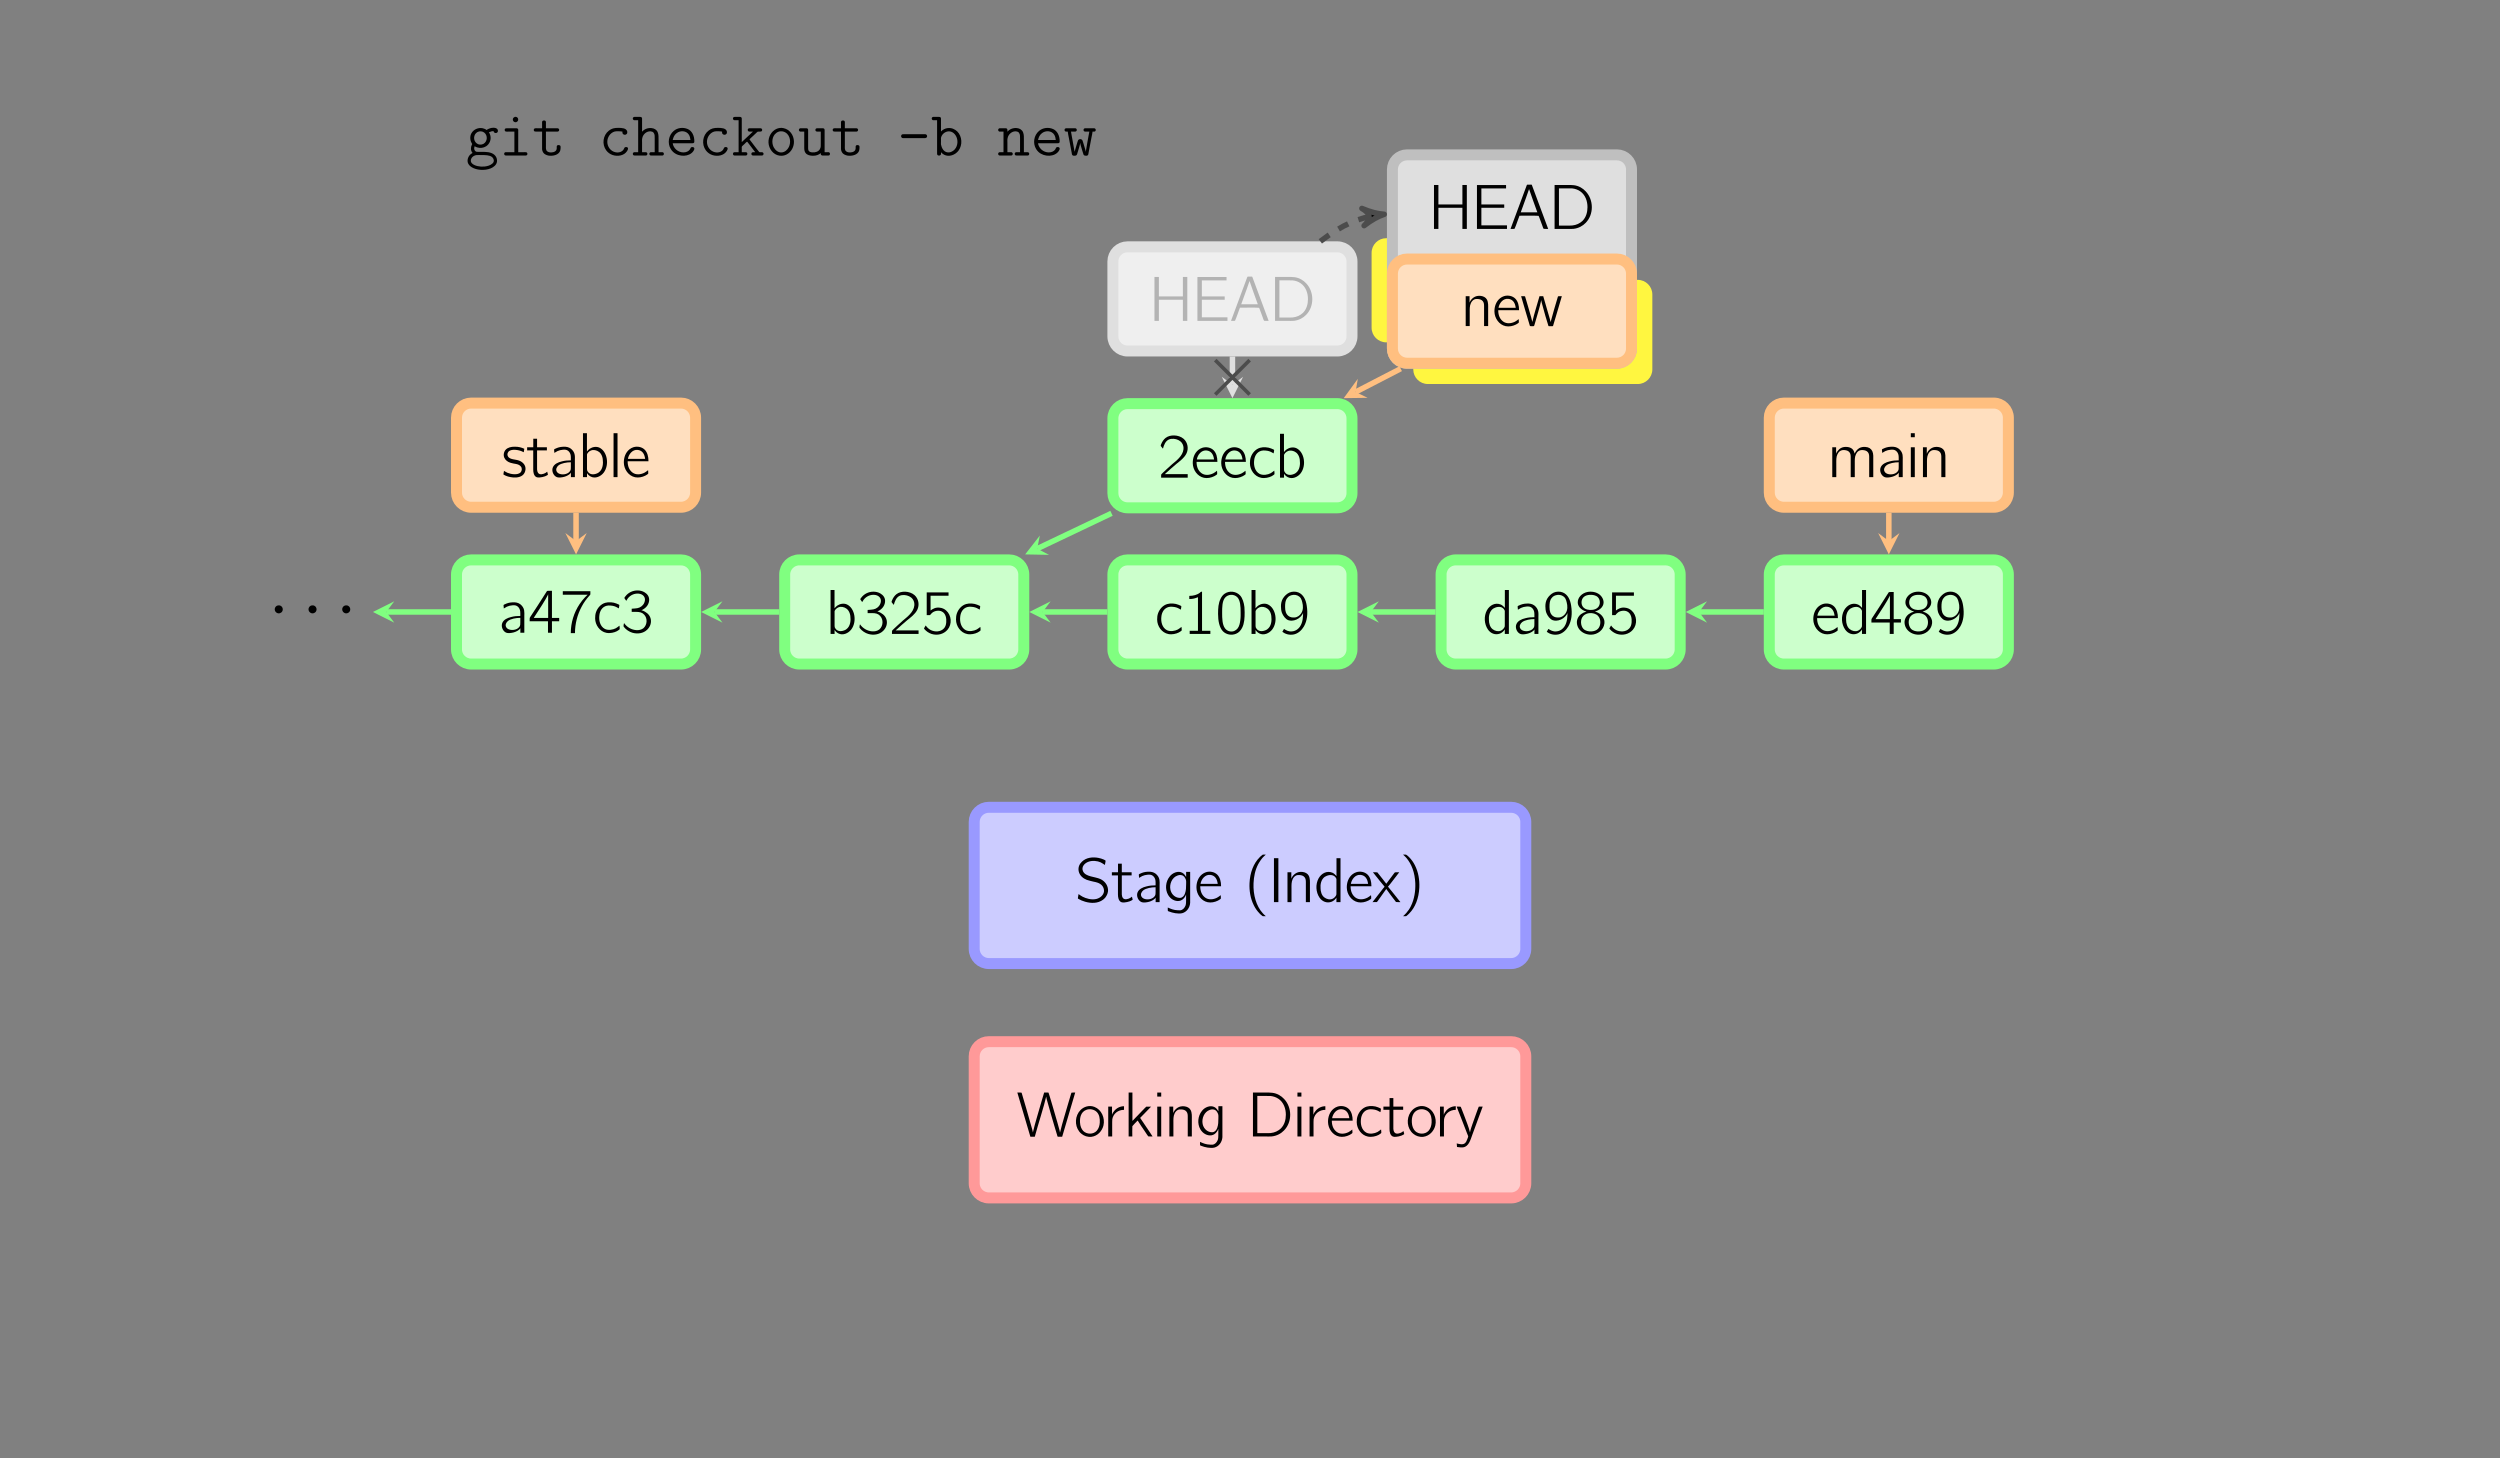 <?xml version="1.0" encoding="UTF-8"?>
<svg xmlns="http://www.w3.org/2000/svg" xmlns:xlink="http://www.w3.org/1999/xlink" width="680.315" height="396.85" viewBox="0 0 680.315 396.85">
<rect x="0" y="0" width="680.315" height="396.85" fill="#808080" stroke="none"/>
<defs>
<g>
<g id="glyph-0-0">
<path d="M 1.375 -11.953 L 1.375 0 L 2.578 0 L 2.578 -5.75 L 9.109 -5.75 L 9.109 0 L 10.312 0 L 10.312 -11.953 L 9.109 -11.953 L 9.109 -6.656 L 2.578 -6.656 L 2.578 -11.953 Z M 1.375 -11.953 "/>
</g>
<g id="glyph-0-1">
<path d="M 1.375 -11.938 L 1.375 0 L 9.547 0 L 9.547 -0.969 L 2.578 -0.969 L 2.578 -5.75 L 8.797 -5.75 L 8.797 -6.656 L 2.578 -6.656 L 2.578 -11.016 L 9.297 -11.016 L 9.297 -11.938 Z M 1.375 -11.938 "/>
</g>
<g id="glyph-0-2">
<path d="M 0.359 0 L 1.141 0 L 1.453 -0.031 C 1.969 -1.156 2.328 -2.422 2.797 -3.594 C 4.5 -3.562 6.359 -3.672 7.969 -3.562 L 8.109 -3.344 C 8.406 -2.469 8.75 -1.625 9.062 -0.75 C 9.141 -0.5 9.234 -0.234 9.359 -0.031 C 9.75 0.016 10.188 0 10.609 0 C 10.312 -0.844 6.312 -11.578 6.203 -11.859 C 6.188 -11.938 6.141 -12.031 6.062 -12.047 C 5.953 -12.078 5.859 -12.047 5.75 -12.047 L 5.188 -12.047 C 4.922 -12.047 4.828 -12.094 4.75 -11.812 C 4.688 -11.641 0.359 0 0.359 0 Z M 5.406 -10.844 C 6.125 -8.719 6.906 -6.609 7.656 -4.516 L 3.141 -4.516 L 4.625 -8.609 Z M 5.406 -10.844 "/>
</g>
<g id="glyph-0-3">
<path d="M 1.375 -11.953 L 1.375 0 L 4.859 0 C 5.406 0 5.953 0.031 6.484 -0.016 C 7.875 -0.156 9.062 -0.828 9.844 -1.656 C 12.078 -3.938 12.047 -7.891 9.859 -10.203 C 9.078 -11.047 8 -11.719 6.656 -11.891 C 6.016 -11.984 5.344 -11.953 4.688 -11.953 Z M 2.562 -0.906 L 2.562 -11.031 L 4.781 -11.031 C 5.25 -11.031 5.719 -11.047 6.188 -11.016 C 6.953 -10.938 7.719 -10.672 8.344 -10.234 C 9.75 -9.266 10.328 -7.562 10.328 -5.922 C 10.328 -4.547 9.953 -3.141 8.938 -2.156 C 8.25 -1.516 7.312 -1.047 6.203 -0.938 C 5.75 -0.891 5.281 -0.906 4.844 -0.906 Z M 2.562 -0.906 "/>
</g>
<g id="glyph-0-4">
<path d="M 1.359 -6.594 C 1.656 -6.734 1.891 -6.938 2.188 -7.078 C 2.656 -7.281 3.141 -7.422 3.656 -7.453 C 3.891 -7.469 4.172 -7.5 4.406 -7.453 C 4.844 -7.391 5.219 -7.125 5.469 -6.766 C 5.734 -6.359 5.844 -5.984 5.844 -5.328 L 5.844 -4.562 C 5.016 -4.562 4.188 -4.5 3.391 -4.281 C 2.391 -4.062 1.312 -3.562 0.953 -2.672 C 0.578 -1.812 0.969 -0.672 1.734 -0.156 C 2.125 0.109 2.562 0.125 3.016 0.094 C 3.734 0.031 4.453 -0.141 5.078 -0.516 C 5.375 -0.688 5.672 -0.906 5.844 -1.203 L 5.859 -1.203 L 5.859 0 L 6.938 0 L 6.938 -4.547 C 6.938 -5.047 6.984 -5.578 6.891 -6.078 C 6.781 -6.766 6.359 -7.328 5.859 -7.734 C 5.266 -8.172 4.594 -8.328 3.703 -8.266 C 2.875 -8.234 2.234 -8.031 1.625 -7.734 C 1.531 -7.703 1.359 -7.641 1.312 -7.547 C 1.25 -7.469 1.297 -7.359 1.297 -7.266 C 1.328 -7.047 1.344 -6.812 1.359 -6.594 Z M 5.844 -4.047 L 5.844 -2.734 C 5.844 -2.344 5.859 -1.984 5.625 -1.641 C 5.438 -1.359 5.188 -1.172 4.906 -1.031 C 3.922 -0.531 2.422 -0.688 2 -1.516 C 1.656 -2.125 2.016 -2.828 2.516 -3.219 C 3.25 -3.781 4.703 -4.047 5.844 -4.047 Z M 5.844 -4.047 "/>
</g>
<g id="glyph-0-5">
<path d="M 0.359 -3.109 L 5.344 -3.109 L 5.344 0 L 6.422 0 L 6.422 -3.109 L 8.391 -3.109 L 8.391 -4.031 L 6.422 -4.031 L 6.422 -11.406 L 5.5 -11.406 C 5.188 -11.406 5.094 -11.422 4.953 -11.156 C 4.266 -10.031 0.641 -4.438 0.516 -4.281 C 0.375 -4.047 0.359 -4.062 0.359 -3.703 Z M 5.391 -10.469 L 5.391 -4.031 L 1.484 -4.031 C 1.594 -4.266 1.781 -4.5 1.922 -4.734 C 2.797 -6.062 4.844 -9.219 5.266 -10.188 C 5.328 -10.281 5.344 -10.391 5.391 -10.469 Z M 5.391 -10.469 "/>
</g>
<g id="glyph-0-6">
<path d="M 0.625 -11.297 L 0.625 -10.328 L 7.375 -10.328 L 6.734 -9.719 C 6.172 -9.109 5.641 -8.469 5.188 -7.781 C 3.641 -5.453 2.797 -2.688 2.797 0.109 L 3.938 0.109 C 3.938 -2.406 4.578 -4.922 5.781 -7.141 C 6.375 -8.266 6.984 -9.078 7.797 -10.016 C 7.906 -10.125 8.062 -10.25 8.109 -10.391 C 8.141 -10.469 8.125 -10.594 8.125 -10.688 L 8.125 -11.297 Z M 0.625 -11.297 "/>
</g>
<g id="glyph-0-7">
<path d="M 7.297 -1.922 C 6.969 -1.688 6.688 -1.422 6.312 -1.219 C 5.516 -0.797 4.266 -0.578 3.344 -1.016 C 2 -1.703 1.641 -3.375 1.828 -4.75 C 1.859 -5.031 1.906 -5.297 2 -5.562 C 2.375 -6.688 3.328 -7.562 4.875 -7.391 C 5.703 -7.312 6.109 -7.188 6.766 -6.812 C 6.891 -6.75 6.984 -6.656 7.125 -6.625 C 7.141 -6.828 7.203 -7.062 7.234 -7.266 C 7.281 -7.547 7.281 -7.578 7.031 -7.703 C 6.828 -7.781 6.641 -7.891 6.438 -7.953 C 5.641 -8.297 4.344 -8.406 3.438 -8.141 C 2.219 -7.797 1.312 -6.75 0.906 -5.578 C 0.719 -5.047 0.672 -4.484 0.672 -3.906 C 0.688 -2.094 1.922 -0.328 3.734 0.031 C 4.734 0.234 5.891 -0.047 6.578 -0.406 C 6.75 -0.5 7.266 -0.812 7.359 -0.969 C 7.406 -1.047 7.297 -1.922 7.297 -1.922 Z M 7.297 -1.922 "/>
</g>
<g id="glyph-0-8">
<path d="M 1.391 -8.672 C 1.531 -8.891 1.641 -9.109 1.797 -9.312 C 2.156 -9.797 2.656 -10.172 3.219 -10.406 C 4.109 -10.766 5.422 -10.797 6.125 -10 C 6.75 -9.297 6.484 -8.203 5.922 -7.547 C 5.406 -6.938 4.734 -6.641 3.734 -6.594 C 3.438 -6.578 3.172 -6.547 2.875 -6.531 L 2.875 -5.672 L 4.062 -5.672 C 5.062 -5.672 5.719 -5.516 6.266 -4.922 C 7.219 -3.922 7.125 -2.156 6.078 -1.234 C 5.547 -0.797 4.797 -0.656 4.109 -0.703 C 2.766 -0.812 1.578 -1.516 0.797 -2.625 C 0.703 -2.438 0.703 -2.203 0.672 -2.016 C 0.625 -1.734 0.625 -1.734 0.797 -1.516 C 1.297 -0.844 2.266 -0.219 3.047 0 C 4.422 0.406 6.031 0.219 7.094 -0.828 C 7.297 -1.031 7.484 -1.25 7.641 -1.5 C 8.281 -2.5 8.297 -3.812 7.594 -4.766 C 7.297 -5.172 6.922 -5.469 6.484 -5.719 C 6.203 -5.891 5.859 -6.062 5.516 -6.094 C 6.516 -6.562 7.438 -7.359 7.609 -8.641 C 7.766 -9.844 7.062 -10.594 6.344 -11.016 C 5.219 -11.672 3.75 -11.641 2.594 -11.078 C 2.062 -10.812 1.578 -10.438 1.219 -9.969 C 1.156 -9.891 0.891 -9.594 0.891 -9.453 C 0.891 -9.359 0.969 -9.281 1.016 -9.219 Z M 1.391 -8.672 "/>
</g>
<g id="glyph-0-9">
<path d="M 1.109 -11.953 L 1.109 0 L 2.203 0 L 2.203 -1.078 L 2.219 -1.078 C 2.406 -0.703 2.844 -0.344 3.203 -0.156 C 4.438 0.5 5.922 -0.156 6.734 -1.203 C 8.375 -3.359 7.719 -7.016 5.562 -8.031 C 4.719 -8.406 3.703 -8.234 2.938 -7.719 C 2.656 -7.5 2.406 -7.266 2.188 -6.984 L 2.188 -11.953 Z M 3.766 -7.375 C 4.578 -7.438 5.422 -7.078 5.906 -6.422 C 6.234 -5.984 6.406 -5.469 6.484 -4.938 C 6.656 -3.688 6.531 -2.094 5.406 -1.281 C 5.219 -1.141 5.016 -1.031 4.781 -0.953 C 3.859 -0.609 2.922 -0.703 2.406 -1.516 C 2.25 -1.797 2.203 -1.812 2.203 -2.219 L 2.203 -5.781 C 2.203 -5.953 2.172 -6.172 2.234 -6.312 C 2.516 -6.891 3.156 -7.312 3.766 -7.375 Z M 3.766 -7.375 "/>
</g>
<g id="glyph-0-10">
<path d="M 1.25 -7.906 C 1.5 -8.875 1.906 -9.969 2.891 -10.406 C 3.312 -10.578 3.75 -10.609 4.203 -10.578 C 5.047 -10.5 5.875 -10.156 6.391 -9.469 C 6.766 -8.953 6.906 -8.312 6.828 -7.703 C 6.625 -5.906 4.875 -4.609 3.734 -3.656 C 3.078 -3.094 1.219 -1.344 1.219 -1.344 L 0.938 -1.062 C 0.781 -0.906 0.75 -0.906 0.75 -0.609 L 0.75 0 L 7.984 0 L 7.984 -0.969 L 1.75 -0.969 C 2.312 -1.5 4.594 -3.516 4.906 -3.75 C 5.906 -4.562 7.031 -5.375 7.625 -6.547 C 8.297 -7.891 8 -9.578 6.875 -10.578 C 6.188 -11.172 5.234 -11.469 4.328 -11.5 C 3.484 -11.516 2.625 -11.344 1.953 -10.812 C 1.422 -10.391 1 -9.75 0.75 -9.094 C 0.703 -8.984 0.625 -8.812 0.641 -8.703 C 0.656 -8.594 0.75 -8.5 0.812 -8.438 C 0.953 -8.266 1.078 -8.062 1.25 -7.906 Z M 1.25 -7.906 "/>
</g>
<g id="glyph-0-11">
<path d="M 1.453 -11.297 L 1.453 -5.125 L 2.094 -5.125 C 2.188 -5.125 2.312 -5.109 2.375 -5.141 C 2.469 -5.203 2.516 -5.328 2.562 -5.391 C 2.688 -5.547 2.828 -5.672 2.969 -5.781 C 3.578 -6.297 4.766 -6.516 5.562 -6.109 C 6.641 -5.594 6.859 -4.234 6.766 -3.172 C 6.719 -2.5 6.516 -1.875 6.109 -1.484 C 5.203 -0.516 3.672 -0.5 2.547 -1.062 C 2 -1.344 1.531 -1.781 1.188 -2.297 L 1.172 -2.297 C 1.125 -2.203 0.719 -1.594 0.719 -1.5 C 0.719 -1.422 0.781 -1.375 0.812 -1.328 C 1.328 -0.719 2 -0.266 2.766 0 C 4.312 0.484 6.031 0.109 7.109 -1.141 C 8.406 -2.641 8.234 -5.078 6.734 -6.391 C 6.281 -6.797 5.672 -7.094 4.922 -7.156 C 3.922 -7.297 3.031 -6.812 2.5 -6.375 L 2.5 -10.391 L 7.391 -10.391 L 7.391 -11.297 Z M 1.453 -11.297 "/>
</g>
<g id="glyph-0-12">
<path d="M 1.672 -10.359 L 1.672 -9.5 C 2.625 -9.5 3.266 -9.672 4.031 -10 L 4.031 -0.859 L 1.781 -0.859 L 1.781 0 L 7.406 0 L 7.406 -0.859 L 5.141 -0.859 L 5.141 -11.5 C 4.734 -11.5 4.797 -11.406 4.484 -11.156 C 3.766 -10.641 2.797 -10.359 1.672 -10.359 Z M 1.672 -10.359 "/>
</g>
<g id="glyph-0-13">
<path d="M 2.547 -10.953 C 2.047 -10.609 1.703 -10.141 1.453 -9.609 C 0.828 -8.406 0.75 -6.984 0.75 -5.453 C 0.75 -3.531 1.109 -1.75 2.062 -0.734 C 2.984 0.203 4.422 0.453 5.641 -0.047 C 6.406 -0.344 6.953 -0.984 7.297 -1.672 C 7.922 -2.891 7.984 -4.359 7.984 -5.875 C 7.984 -6.359 7.969 -6.828 7.922 -7.312 C 7.797 -8.469 7.406 -9.75 6.766 -10.453 C 5.719 -11.609 3.844 -11.859 2.547 -10.953 Z M 6.016 -9.969 C 6.812 -9.109 6.891 -7.453 6.891 -5.891 L 6.891 -4.953 C 6.891 -4.172 6.75 -3.141 6.578 -2.547 C 6.344 -1.734 5.938 -1.156 5.141 -0.797 C 4.188 -0.453 3.188 -0.781 2.641 -1.531 C 1.891 -2.516 1.859 -4.25 1.859 -5.781 C 1.859 -7.234 1.875 -8.828 2.578 -9.781 C 3.359 -10.812 5.031 -10.984 6.016 -9.969 Z M 6.016 -9.969 "/>
</g>
<g id="glyph-0-14">
<path d="M 6.797 -5.688 C 6.797 -5.688 6.812 -5.688 6.812 -5.688 C 6.812 -5.469 6.797 -5.25 6.797 -5.047 C 6.766 -3.688 6.406 -2.078 5.234 -1.234 C 4.891 -0.969 4.359 -0.734 3.844 -0.703 C 2.906 -0.562 2.156 -1.016 1.625 -1.375 L 1.172 -0.578 C 1.906 -0.016 3.031 0.406 4.344 0.125 C 5.516 -0.141 6.453 -1.031 7.047 -2.047 C 7.938 -3.609 8.156 -5.5 7.812 -7.672 C 7.594 -9.234 6.922 -10.734 5.531 -11.297 C 4.766 -11.609 3.812 -11.578 3.062 -11.25 C 2.344 -10.906 1.719 -10.297 1.312 -9.625 C 0.938 -8.984 0.797 -8.266 0.797 -7.547 C 0.797 -6.922 0.859 -6.312 1.062 -5.734 C 1.391 -4.922 2.047 -4 2.828 -3.734 C 3.109 -3.641 3.406 -3.609 3.719 -3.609 C 4.625 -3.641 5.516 -4.047 6.141 -4.703 C 6.359 -4.906 6.719 -5.391 6.797 -5.688 Z M 4.203 -10.641 C 4.969 -10.688 5.734 -10.391 6.188 -9.719 C 6.391 -9.391 6.516 -9 6.594 -8.625 C 6.859 -7.625 6.891 -6.531 6.312 -5.625 C 5.953 -5.062 5.297 -4.531 4.516 -4.484 C 3.938 -4.438 3.328 -4.516 2.859 -4.875 C 2.172 -5.406 1.922 -6.188 1.922 -7.312 C 1.922 -8.328 1.969 -9.125 2.516 -9.781 C 2.891 -10.297 3.375 -10.531 4.203 -10.641 Z M 4.203 -10.641 "/>
</g>
<g id="glyph-0-15">
<path d="M 6.125 -11.953 L 6.125 -7.094 C 5.797 -7.453 5.469 -7.797 5.031 -8 C 3.5 -8.641 2.016 -7.812 1.25 -6.453 C 0.375 -4.844 0.484 -2.703 1.531 -1.188 C 2.266 -0.141 3.5 0.375 4.781 -0.094 C 5.281 -0.281 5.891 -0.781 6.094 -1.219 L 6.109 -1.219 L 6.109 0 L 7.219 0 L 7.219 -11.953 Z M 6.062 -6.422 C 6.141 -6.266 6.109 -6.062 6.109 -5.891 L 6.109 -2.344 C 6.109 -1.953 6.094 -1.906 5.875 -1.594 C 5.562 -1.141 5.078 -0.812 4.516 -0.75 C 3.688 -0.688 2.844 -1.078 2.359 -1.75 C 2.078 -2.156 1.922 -2.641 1.844 -3.109 C 1.812 -3.312 1.812 -3.484 1.797 -3.672 C 1.688 -4.797 1.922 -6.141 2.922 -6.875 C 3.094 -6.984 3.281 -7.078 3.484 -7.156 C 4.484 -7.547 5.578 -7.438 6.062 -6.422 Z M 6.062 -6.422 "/>
</g>
<g id="glyph-0-16">
<path d="M 3.219 -6.109 L 3.219 -6.094 C 2.156 -5.781 1.25 -5.203 0.828 -4.203 C 0.375 -3.156 0.688 -1.875 1.453 -1.047 C 2.25 -0.188 3.359 0.219 4.531 0.203 C 6.25 0.172 7.906 -1.078 8.109 -2.844 C 8.141 -3.094 8.125 -3.375 8.094 -3.641 C 7.781 -4.953 6.797 -5.75 5.531 -6.094 C 5.672 -6.141 5.812 -6.188 5.953 -6.234 C 6.688 -6.531 7.281 -6.953 7.656 -7.641 C 8.234 -8.75 7.672 -10.031 6.75 -10.75 C 5.812 -11.453 4.562 -11.641 3.422 -11.406 C 2.062 -11.109 0.781 -9.953 0.859 -8.469 C 0.891 -7.953 1.125 -7.531 1.375 -7.219 C 1.781 -6.734 2.547 -6.219 3.219 -6.109 Z M 4.094 -10.641 C 4.859 -10.688 5.797 -10.562 6.359 -9.969 C 7.016 -9.266 7.047 -7.984 6.391 -7.266 C 5.969 -6.812 5.375 -6.594 4.766 -6.547 C 3.922 -6.469 2.969 -6.609 2.359 -7.266 C 1.688 -8 1.734 -9.344 2.469 -10.031 C 2.906 -10.453 3.516 -10.594 4.094 -10.641 Z M 4.078 -5.672 C 4.891 -5.719 5.766 -5.531 6.359 -4.938 C 6.578 -4.703 6.75 -4.406 6.859 -4.094 C 7.141 -3.203 7.016 -2.062 6.344 -1.375 C 5.875 -0.906 5.234 -0.734 4.594 -0.688 C 3.828 -0.641 2.922 -0.828 2.375 -1.406 C 1.625 -2.234 1.469 -3.938 2.359 -4.906 C 2.812 -5.375 3.438 -5.609 4.078 -5.672 Z M 4.078 -5.672 "/>
</g>
<g id="glyph-0-17">
<path d="M 7.203 -1.891 C 6.797 -1.594 6.688 -1.453 6.188 -1.188 C 5.125 -0.656 3.891 -0.578 3 -1.219 C 2.141 -1.844 1.641 -2.859 1.641 -4.312 L 7.312 -4.312 C 7.312 -5.578 7.031 -6.688 6.297 -7.453 C 5.516 -8.234 4.266 -8.469 3.219 -8.141 C 2.828 -8.031 2.469 -7.812 2.141 -7.562 C 1.047 -6.688 0.578 -5.281 0.609 -3.922 C 0.641 -2.141 1.859 -0.344 3.672 0.031 C 4.609 0.219 5.609 0.016 6.453 -0.406 C 6.609 -0.5 7.188 -0.812 7.25 -0.969 C 7.297 -1.047 7.203 -1.891 7.203 -1.891 Z M 6.406 -4.969 L 1.719 -4.969 C 1.922 -6.234 2.969 -7.562 4.359 -7.406 C 5.5 -7.297 6.094 -6.484 6.312 -5.469 C 6.359 -5.297 6.375 -5.141 6.406 -4.969 Z M 6.406 -4.969 "/>
</g>
<g id="glyph-0-18">
<path d="M 0.875 -2.188 C 0.844 -1.906 0.781 -1.625 0.734 -1.344 C 0.703 -1.078 0.625 -1.016 0.844 -0.875 C 1.422 -0.547 1.922 -0.328 2.656 -0.109 C 4.266 0.359 6.125 0.406 7.547 -0.656 C 7.766 -0.828 7.969 -1.016 8.156 -1.234 C 8.594 -1.828 8.984 -2.531 8.891 -3.5 C 8.766 -4.734 7.938 -5.766 6.812 -6.281 C 5.281 -6.969 2.797 -6.859 2.094 -8.391 C 1.562 -9.578 2.516 -10.609 3.578 -10.984 C 4.625 -11.375 6.016 -11.234 6.906 -10.812 C 7.312 -10.625 7.656 -10.344 8.047 -10.109 C 8.078 -10.406 8.141 -10.672 8.203 -10.969 C 8.234 -11.156 8.281 -11.328 8.078 -11.406 L 7.75 -11.578 C 7.281 -11.781 6.797 -11.938 6.297 -12.031 C 4.75 -12.328 2.969 -12.156 1.797 -11 C 1.203 -10.422 0.703 -9.625 0.906 -8.438 C 1.156 -7.219 2.125 -6.438 3.109 -6.062 C 3.703 -5.844 4.359 -5.719 4.969 -5.562 C 5.344 -5.5 5.719 -5.406 6.078 -5.281 C 7.016 -4.938 7.812 -4.25 7.812 -2.984 C 7.719 -1.891 6.75 -1.109 5.734 -0.859 C 4.422 -0.531 2.875 -1 1.984 -1.469 C 1.578 -1.672 1.234 -1.953 0.875 -2.188 Z M 0.875 -2.188 "/>
</g>
<g id="glyph-0-19">
<path d="M 1.859 -10.453 L 1.859 -8.125 L 0.188 -8.125 L 0.188 -7.266 L 1.844 -7.266 L 1.844 -2.656 C 1.844 -1.891 1.797 -0.984 2.297 -0.344 C 2.578 0.031 2.984 0.141 3.578 0.094 C 4.078 0.047 4.578 -0.047 5.047 -0.219 C 5.203 -0.297 5.766 -0.531 5.844 -0.656 C 5.875 -0.719 5.641 -1.484 5.641 -1.484 L 5.234 -1.172 C 4.703 -0.844 3.641 -0.5 3.188 -1.125 C 2.797 -1.656 2.891 -2.438 2.891 -3.062 L 2.891 -7.266 L 5.562 -7.266 L 5.562 -8.125 L 2.891 -8.125 L 2.891 -10.453 Z M 1.859 -10.453 "/>
</g>
<g id="glyph-0-20">
<path d="M 6.094 -2.062 L 6.109 -2.062 L 6.109 -0.469 C 6.109 0.016 6.109 0.484 5.953 0.953 C 5.703 1.562 5.25 2.141 4.516 2.234 C 4.312 2.25 4.078 2.234 3.875 2.219 C 2.75 2.188 2.016 1.859 1.125 1.469 L 1.125 2.125 C 1.125 2.438 1.172 2.469 1.5 2.562 C 2.375 2.922 3.953 3.281 5.047 3.016 C 6.25 2.703 7.125 1.562 7.219 0.188 C 7.234 -0.047 7.219 -0.312 7.219 -0.547 L 7.219 -8.234 L 6.125 -8.234 L 6.125 -6.859 C 5.875 -7.281 5.594 -7.672 5.141 -7.953 C 3.938 -8.672 2.312 -7.891 1.641 -6.953 C 0.531 -5.594 0.328 -3.5 1.203 -1.984 C 1.375 -1.688 1.578 -1.406 1.828 -1.172 C 2.656 -0.359 4.062 0.062 5.078 -0.656 C 5.5 -0.938 5.969 -1.562 6.094 -2.062 Z M 4.391 -7.375 C 4.547 -7.375 4.719 -7.375 4.875 -7.328 C 5.5 -7.219 5.844 -6.656 6.047 -6.109 C 6.172 -5.734 6.125 -5.328 6.125 -4.922 C 6.125 -4.062 6.109 -3.172 5.812 -2.359 C 5.609 -1.75 5.188 -1.219 4.516 -1.156 C 4.281 -1.141 4.062 -1.172 3.844 -1.219 C 2.797 -1.469 2.062 -2.359 1.844 -3.391 C 1.531 -4.891 2.266 -6.719 3.781 -7.234 C 3.984 -7.297 4.188 -7.359 4.391 -7.375 Z M 4.391 -7.375 "/>
</g>
<g id="glyph-0-21">
<path d="M 5.891 3.828 C 5.75 3.672 5.578 3.531 5.422 3.391 C 5.281 3.266 5.172 3.141 5.047 3 C 3.328 1.109 2.422 -1.922 2.562 -5.141 C 2.641 -6.906 2.984 -8.703 3.812 -10.281 C 4.188 -10.984 4.844 -11.984 5.422 -12.484 C 5.578 -12.625 5.75 -12.766 5.891 -12.922 L 5.328 -12.922 C 5.234 -12.922 5.109 -12.938 5.031 -12.891 C 4.828 -12.797 4.312 -12.281 4.234 -12.203 C 2.578 -10.562 1.594 -8.062 1.469 -5.141 C 1.375 -3.062 1.719 -0.953 2.656 0.906 C 3.062 1.734 3.609 2.5 4.266 3.156 C 4.438 3.328 4.828 3.703 5.031 3.812 C 5.109 3.844 5.234 3.828 5.328 3.828 Z M 5.891 3.828 "/>
</g>
<g id="glyph-0-22">
<path d="M 1.375 -11.953 L 1.375 0 L 2.578 0 L 2.578 -11.953 Z M 1.375 -11.953 "/>
</g>
<g id="glyph-0-23">
<path d="M 2.172 -6.406 L 2.156 -6.406 L 2.156 -8.125 L 1.109 -8.125 L 1.109 0 L 2.203 0 L 2.203 -3.766 C 2.203 -4.609 2.156 -5.469 2.531 -6.266 C 2.719 -6.656 3.016 -7.016 3.406 -7.219 C 3.734 -7.375 4.078 -7.391 4.438 -7.359 C 4.953 -7.312 5.453 -7.188 5.781 -6.75 C 6.094 -6.359 6.109 -5.844 6.109 -5.359 L 6.109 0 L 7.219 0 L 7.219 -4.609 C 7.219 -5.469 7.297 -6.422 6.891 -7.203 C 6.562 -7.812 5.922 -8.109 5.25 -8.203 C 4.906 -8.25 4.547 -8.25 4.203 -8.172 C 3.312 -7.984 2.484 -7.266 2.172 -6.406 Z M 2.172 -6.406 "/>
</g>
<g id="glyph-0-24">
<path d="M -0.031 -8.125 L 1.734 -5.906 L 3.141 -4.203 L 3.141 -4.188 L 2.703 -3.656 L -0.141 0 C 0.266 0 0.672 0 1.047 -0.016 L 1.281 -0.297 L 3.594 -3.562 L 3.609 -3.562 C 4.484 -2.375 5.344 -1.172 6.25 -0.031 C 6.609 0.016 7.047 0 7.453 0 L 5.359 -2.625 C 4.938 -3.156 4.516 -3.672 4.078 -4.188 L 4.078 -4.203 L 4.672 -4.922 L 7.141 -8.125 C 6.75 -8.125 6.359 -8.125 5.969 -8.109 L 5.75 -7.859 L 3.609 -5 C 2.797 -6.016 2.016 -7.094 1.172 -8.094 C 0.812 -8.141 0.375 -8.125 -0.031 -8.125 Z M -0.031 -8.125 "/>
</g>
<g id="glyph-0-25">
<path d="M 0.859 -12.922 C 1 -12.766 1.172 -12.625 1.328 -12.484 C 1.469 -12.359 1.578 -12.219 1.703 -12.094 C 3.203 -10.359 4.062 -8.031 4.188 -5.141 C 4.266 -3.016 3.938 -0.797 2.969 1.141 C 2.641 1.812 2.203 2.438 1.703 3 C 1.578 3.141 1.469 3.266 1.328 3.391 C 1.172 3.531 1 3.672 0.859 3.828 L 1.422 3.828 C 1.516 3.828 1.641 3.844 1.719 3.812 C 1.922 3.703 2.438 3.188 2.516 3.109 C 4.172 1.469 5.141 -1.031 5.281 -3.938 C 5.375 -6.031 5.031 -8.141 4.094 -10 C 3.688 -10.828 3.141 -11.594 2.484 -12.25 C 2.312 -12.422 1.922 -12.797 1.719 -12.891 C 1.641 -12.938 1.516 -12.922 1.422 -12.922 Z M 0.859 -12.922 "/>
</g>
<g id="glyph-0-26">
<path d="M 0.125 -11.953 L 3.672 0.062 L 4.875 0.062 C 5.734 -3.141 7.484 -8.547 7.969 -10.844 L 7.984 -10.844 C 8 -10.531 8.109 -10.25 8.172 -9.953 C 8.609 -8.266 10.172 -2.969 10.172 -2.969 L 10.984 -0.266 C 11 -0.172 11.016 -0.047 11.094 0.016 C 11.141 0.109 11.328 0.062 11.422 0.062 L 12.328 0.062 L 15.875 -11.953 C 15.531 -11.953 15.156 -11.969 14.859 -11.922 L 14.781 -11.719 L 14.109 -9.469 C 13.328 -6.688 12.438 -4 11.75 -1.109 L 11.719 -1.109 C 11.688 -1.453 11.578 -1.797 11.484 -2.141 L 11.016 -3.828 C 10.844 -4.406 8.703 -11.828 8.625 -11.891 C 8.578 -11.984 8.406 -11.953 8.312 -11.953 L 7.422 -11.953 C 7.156 -11 6.875 -10.094 6.594 -9.156 C 5.859 -6.469 5 -3.891 4.359 -1.109 L 4.203 -1.828 C 3.531 -4.375 1.344 -11.719 1.344 -11.719 C 1.297 -11.969 1.219 -11.953 0.938 -11.953 Z M 0.125 -11.953 "/>
</g>
<g id="glyph-0-27">
<path d="M 1.844 -7.219 C 0.312 -5.703 0.141 -3.062 1.469 -1.359 C 1.656 -1.109 1.875 -0.875 2.141 -0.688 C 2.766 -0.172 3.703 0.203 4.781 0.094 C 6.516 -0.125 7.703 -1.516 8.062 -2.984 C 8.547 -5.031 7.531 -7.312 5.625 -8.047 C 4.156 -8.641 2.672 -8.047 1.844 -7.219 Z M 6.141 -6.766 C 6.969 -6.031 7.125 -4.844 7.062 -3.781 C 7.016 -2.984 6.781 -2.141 6.219 -1.531 C 5.281 -0.531 3.562 -0.531 2.562 -1.5 C 2.047 -2.047 1.734 -2.844 1.688 -3.781 C 1.594 -5.188 1.953 -6.656 3.328 -7.219 C 4.344 -7.656 5.516 -7.328 6.141 -6.766 Z M 6.141 -6.766 "/>
</g>
<g id="glyph-0-28">
<path d="M 2.156 -5.953 L 2.141 -5.953 L 2.141 -8.125 L 1.109 -8.125 L 1.109 0 L 2.188 0 L 2.188 -3.922 C 2.188 -4.188 2.188 -4.438 2.219 -4.703 C 2.469 -6.172 3.734 -7.25 5.406 -7.25 L 5.406 -8.234 C 4.312 -8.234 3.281 -7.703 2.641 -6.812 C 2.438 -6.562 2.234 -6.266 2.156 -5.953 Z M 2.156 -5.953 "/>
</g>
<g id="glyph-0-29">
<path d="M 1.141 -11.953 L 1.141 0 L 2.141 0 C 2.156 -0.938 2.094 -1.906 2.156 -2.812 C 2.594 -3.359 3.109 -3.828 3.594 -4.344 C 4.25 -3.266 4.969 -2.266 5.672 -1.219 C 5.938 -0.828 6.188 -0.391 6.484 -0.031 C 6.828 0.016 7.266 0 7.656 0 L 6.938 -1.109 L 4.281 -5.047 L 4.281 -5.062 L 7.25 -8.125 C 6.797 -8.125 6.359 -8.125 5.938 -8.109 L 5.562 -7.75 L 2.172 -4.234 L 2.172 -11.953 Z M 1.141 -11.953 "/>
</g>
<g id="glyph-0-30">
<path d="M 1.109 -11.953 L 1.109 -10.859 L 2.188 -10.859 L 2.188 -11.953 Z M 1.109 -8.125 L 1.109 0 L 2.188 0 L 2.188 -8.125 Z M 1.109 -8.125 "/>
</g>
<g id="glyph-0-31">
<path d="M 0.125 -8.125 C 0.219 -7.797 0.938 -6.062 0.953 -6.016 L 3 -0.734 L 3.172 -0.312 C 3.266 -0.062 3.312 -0.031 3.203 0.234 L 3.016 0.734 C 2.859 1.156 2.688 1.578 2.359 1.844 C 1.781 2.328 0.844 2.047 0.141 1.891 L 0.219 2.859 C 0.547 2.906 0.875 2.938 1.203 2.969 C 1.953 3.047 2.422 2.875 2.875 2.5 C 3.438 2.016 3.719 1.344 3.984 0.656 L 4.516 -0.828 L 6.266 -5.594 C 6.562 -6.453 6.922 -7.266 7.203 -8.125 L 6.422 -8.125 C 6.344 -8.125 6.203 -8.156 6.125 -8.094 C 6.094 -8.047 6.078 -7.969 6.062 -7.922 L 5.922 -7.562 C 5.75 -7.109 5.594 -6.688 5.438 -6.234 L 4.438 -3.422 C 4.188 -2.672 3.891 -1.891 3.75 -1.109 C 3.562 -1.891 3.312 -2.656 3.031 -3.406 C 2.812 -4 1.469 -7.594 1.297 -7.938 C 1.219 -8.125 1.156 -8.125 0.891 -8.125 Z M 0.125 -8.125 "/>
</g>
<g id="glyph-0-32">
<path d="M 2.172 -6.406 L 2.156 -6.406 L 2.156 -8.125 L 1.109 -8.125 L 1.109 0 L 2.203 0 L 2.203 -3.781 C 2.203 -4.625 2.156 -5.469 2.531 -6.25 C 2.859 -6.922 3.422 -7.453 4.438 -7.359 C 4.953 -7.312 5.469 -7.188 5.797 -6.75 C 6.109 -6.359 6.125 -5.844 6.125 -5.359 L 6.125 0 L 7.234 0 L 7.234 -3.781 C 7.234 -4.625 7.188 -5.469 7.562 -6.25 C 7.891 -6.922 8.453 -7.453 9.469 -7.359 C 9.984 -7.312 10.5 -7.188 10.828 -6.75 C 11.141 -6.359 11.156 -5.844 11.156 -5.359 L 11.156 0 L 12.266 0 L 12.266 -4.562 C 12.266 -5.391 12.359 -6.312 12 -7.078 C 11.641 -7.781 11.047 -8.156 10.109 -8.219 C 9.562 -8.266 9 -8.172 8.5 -7.922 C 7.906 -7.578 7.453 -7.016 7.188 -6.391 C 7.062 -6.938 6.922 -7.312 6.547 -7.672 C 6.141 -8.031 5.609 -8.172 5.094 -8.219 C 3.844 -8.312 3.047 -7.797 2.516 -7.031 C 2.375 -6.828 2.234 -6.625 2.172 -6.406 Z M 2.172 -6.406 "/>
</g>
<g id="glyph-0-33">
<path d="M 0.531 -1.703 C 0.5 -1.469 0.453 -1.234 0.406 -1 C 0.375 -0.812 0.328 -0.719 0.5 -0.641 C 1.203 -0.219 2.047 0 3.047 0.094 C 4.172 0.188 5.578 -0.062 6.125 -1.172 C 6.281 -1.484 6.375 -1.828 6.391 -2.172 C 6.453 -3.406 5.469 -4.203 4.625 -4.5 C 3.688 -4.859 2.391 -4.734 1.734 -5.453 C 1.391 -5.859 1.375 -6.438 1.703 -6.859 C 2.391 -7.812 4.609 -7.406 5.5 -6.969 C 5.625 -6.906 5.75 -6.812 5.906 -6.781 L 6.062 -7.719 C 5.25 -8.078 4.547 -8.281 3.422 -8.281 C 2.469 -8.281 1.578 -8.062 1.031 -7.5 C 0.484 -6.938 0.297 -5.984 0.625 -5.266 C 0.938 -4.578 1.578 -4.125 2.297 -3.906 C 3.312 -3.547 4.453 -3.719 5.125 -2.891 C 5.516 -2.406 5.438 -1.688 5.016 -1.25 C 4.188 -0.5 2.422 -0.781 1.469 -1.188 C 1.141 -1.328 0.844 -1.531 0.531 -1.703 Z M 0.531 -1.703 "/>
</g>
<g id="glyph-0-34">
<path d="M 1.109 -11.953 L 1.109 0 L 2.188 0 L 2.188 -11.953 Z M 1.109 -11.953 "/>
</g>
<g id="glyph-0-35">
<path d="M 0.125 -8.125 C 0.156 -7.906 2.484 -0.125 2.484 -0.125 C 2.531 0.031 2.625 0.031 2.844 0.031 L 3.375 0.031 C 3.469 0.031 3.578 0.047 3.641 -0.016 C 3.688 -0.062 3.844 -0.625 3.844 -0.625 C 4.359 -2.484 5.25 -5.281 5.594 -7.031 L 5.609 -7.031 C 5.609 -6.781 5.703 -6.547 5.75 -6.297 C 6.031 -5.078 7.484 -0.141 7.562 -0.016 C 7.609 0.062 7.75 0.031 7.828 0.031 L 8.484 0.031 C 8.578 0.031 8.703 0.047 8.766 0.016 C 8.812 -0.016 8.828 -0.094 8.844 -0.141 C 9.359 -1.969 11.141 -7.734 11.203 -8.125 C 10.844 -8.125 10.484 -8.141 10.172 -8.094 L 10.109 -7.922 C 9.453 -5.641 8.75 -3.438 8.156 -1.109 L 8.141 -1.109 L 7.953 -1.891 L 6.141 -8.125 L 5.125 -8.125 C 4.484 -5.781 3.719 -3.547 3.172 -1.109 L 2.875 -2.312 C 2.312 -4.234 1.781 -6.203 1.188 -8.094 C 0.875 -8.141 0.484 -8.125 0.125 -8.125 Z M 0.125 -8.125 "/>
</g>
<g id="glyph-1-0">
<path d="M 1.906 -5.969 C 1.562 -5.328 1.938 -4.531 2.672 -4.375 C 3.031 -4.312 3.312 -4.422 3.531 -4.578 C 4.047 -4.953 4.109 -5.719 3.672 -6.203 C 3.531 -6.359 3.328 -6.469 3.094 -6.531 C 2.547 -6.609 2.094 -6.359 1.906 -5.969 Z M 1.906 -5.969 "/>
</g>
<g id="glyph-2-0">
<path d="M 5.688 -6.938 L 5.672 -6.938 C 5.422 -7.188 4.922 -7.359 4.578 -7.438 C 3.391 -7.656 2.156 -7.125 1.547 -6.062 C 1.422 -5.844 1.344 -5.594 1.281 -5.344 C 1.141 -4.625 1.312 -3.875 1.625 -3.375 C 1.672 -3.312 1.734 -3.219 1.75 -3.141 C 1.75 -3.047 1.688 -2.984 1.656 -2.906 C 1.328 -2.266 1.297 -1.312 1.859 -0.719 L 1.859 -0.703 C 1.625 -0.562 1.375 -0.406 1.188 -0.219 C 0.578 0.391 0.266 1.453 0.703 2.25 C 1.25 3.281 2.766 3.812 4.062 3.891 C 5 3.953 5.969 3.844 6.828 3.484 C 7.594 3.156 8.344 2.578 8.5 1.719 C 8.516 1.578 8.516 1.422 8.516 1.297 C 8.5 1.031 8.438 0.75 8.328 0.516 C 7.812 -0.641 6.422 -0.953 5.281 -0.984 C 5.094 -0.984 4.922 -1 4.734 -1 L 4.016 -1 C 3.688 -1 3.328 -0.969 3 -1.016 C 2.531 -1.078 2.266 -1.594 2.297 -2.031 C 2.312 -2.203 2.359 -2.375 2.422 -2.531 C 2.656 -2.406 2.875 -2.266 3.141 -2.203 C 3.938 -1.953 4.844 -2.062 5.547 -2.516 C 6.516 -3.141 6.969 -4.328 6.703 -5.422 C 6.625 -5.719 6.516 -6.062 6.297 -6.281 L 6.297 -6.297 C 6.703 -6.516 7.125 -6.641 7.578 -6.641 C 7.578 -6.562 7.609 -6.469 7.641 -6.406 C 7.828 -6.094 8.281 -6.031 8.562 -6.25 C 8.703 -6.375 8.766 -6.531 8.766 -6.703 C 8.781 -7.188 8.375 -7.453 7.938 -7.531 C 7.375 -7.625 6.75 -7.5 6.234 -7.266 C 6.047 -7.188 5.844 -7.094 5.688 -6.938 Z M 5.031 -6.25 C 6.031 -5.469 5.938 -3.828 4.844 -3.188 C 4.234 -2.859 3.5 -2.891 2.984 -3.312 C 1.969 -4.078 2.062 -5.75 3.188 -6.391 C 3.781 -6.703 4.531 -6.641 5.031 -6.25 Z M 2.984 -0.125 C 3.406 -0.156 3.859 -0.125 4.281 -0.125 C 5.344 -0.125 6.406 -0.125 7.094 0.359 C 7.469 0.625 7.75 1.188 7.609 1.656 C 7.562 1.859 7.406 2.047 7.25 2.188 C 6.656 2.719 5.812 2.922 5.062 3 C 3.812 3.109 2.422 2.828 1.719 2.156 C 1.234 1.672 1.281 0.984 1.812 0.406 C 2.125 0.109 2.547 -0.094 2.984 -0.125 Z M 2.984 -0.125 "/>
</g>
<g id="glyph-2-1">
<path d="M 4.047 -10.359 C 3.562 -9.984 3.766 -9.188 4.375 -9.078 C 4.609 -9.016 4.844 -9.109 4.953 -9.219 C 5.453 -9.594 5.266 -10.391 4.672 -10.516 C 4.406 -10.578 4.188 -10.484 4.047 -10.359 Z M 4.203 -6.516 L 4.203 -0.906 L 2.047 -0.906 C 1.953 -0.906 1.844 -0.938 1.734 -0.891 C 1.297 -0.781 1.328 -0.094 1.781 -0.016 C 1.922 0.016 2.125 0 2.266 0 L 7.078 0 C 7.25 0 7.438 0.016 7.578 -0.094 C 7.875 -0.297 7.781 -0.812 7.422 -0.891 C 7.203 -0.953 6.922 -0.906 6.703 -0.906 L 5.25 -0.906 L 5.25 -6.625 C 5.25 -6.797 5.281 -7.031 5.203 -7.203 C 5.031 -7.484 4.656 -7.422 4.375 -7.422 L 2.25 -7.422 C 2 -7.422 1.719 -7.438 1.594 -7.156 C 1.578 -7.109 1.562 -7.078 1.562 -7.031 C 1.531 -6.781 1.688 -6.547 1.922 -6.516 C 2.188 -6.469 2.438 -6.516 2.703 -6.516 Z M 4.203 -6.516 "/>
</g>
<g id="glyph-2-2">
<path d="M 2.703 -7.422 L 1.422 -7.422 C 1.219 -7.422 0.984 -7.453 0.781 -7.406 C 0.469 -7.359 0.344 -6.969 0.5 -6.719 C 0.641 -6.484 0.875 -6.516 1.125 -6.516 L 2.703 -6.516 L 2.703 -2.531 C 2.703 -2.25 2.688 -1.984 2.703 -1.703 C 2.75 -1.25 2.938 -0.812 3.281 -0.5 C 3.688 -0.172 4.312 0.062 4.922 0.062 C 6.141 0.109 7.734 -0.375 7.734 -1.953 C 7.734 -2.141 7.766 -2.359 7.719 -2.547 C 7.594 -2.906 6.953 -2.969 6.75 -2.656 C 6.656 -2.531 6.688 -2.375 6.688 -2.234 C 6.688 -2 6.703 -1.75 6.594 -1.531 C 6.281 -0.906 5.438 -0.797 4.828 -0.859 C 4.578 -0.891 4.328 -0.969 4.125 -1.125 C 3.656 -1.484 3.75 -2.094 3.75 -2.641 L 3.75 -6.516 L 6.562 -6.516 C 6.812 -6.516 7.141 -6.453 7.297 -6.734 C 7.312 -6.766 7.328 -6.812 7.328 -6.859 C 7.359 -6.906 7.359 -6.969 7.359 -7.031 C 7.359 -7.078 7.328 -7.109 7.312 -7.156 C 7.188 -7.484 6.781 -7.422 6.484 -7.422 L 3.75 -7.422 L 3.75 -8.766 C 3.75 -8.953 3.781 -9.188 3.672 -9.359 C 3.469 -9.641 2.859 -9.609 2.734 -9.266 C 2.672 -9.094 2.703 -8.844 2.703 -8.656 Z M 2.703 -7.422 "/>
</g>
<g id="glyph-2-3">
<path d="M 6.484 -6.516 C 6.469 -6.266 6.469 -6.031 6.656 -5.844 C 6.906 -5.578 7.391 -5.578 7.625 -5.844 C 7.781 -5.984 7.828 -6.188 7.812 -6.391 C 7.812 -6.469 7.781 -6.562 7.766 -6.641 C 7.484 -7.453 6.344 -7.531 5.375 -7.531 C 4.219 -7.531 3.562 -7.359 2.797 -6.766 C 1.172 -5.516 0.859 -3.047 2.078 -1.406 C 2.5 -0.844 3.078 -0.391 3.812 -0.141 C 5.266 0.344 6.953 -0.016 7.672 -1.109 C 7.734 -1.156 7.766 -1.219 7.797 -1.281 C 7.938 -1.516 8.125 -1.875 7.938 -2.141 C 7.781 -2.344 7.359 -2.375 7.141 -2.219 C 6.969 -2.078 6.938 -1.828 6.812 -1.656 C 6.438 -1.062 5.594 -0.688 4.609 -0.891 C 3.266 -1.156 2.359 -2.422 2.375 -3.75 C 2.375 -4.969 3.172 -6.188 4.375 -6.531 C 4.672 -6.594 4.953 -6.609 5.25 -6.609 C 5.672 -6.609 6.078 -6.578 6.484 -6.516 Z M 6.484 -6.516 "/>
</g>
<g id="glyph-2-4">
<path d="M 1.734 -9.609 L 1.734 -0.906 L 0.953 -0.906 C 0.797 -0.906 0.641 -0.938 0.5 -0.859 C 0.188 -0.688 0.203 -0.188 0.531 -0.031 C 0.641 0 0.75 0 0.859 0 L 3.656 0 C 3.766 0 3.906 0 4.031 -0.047 C 4.328 -0.219 4.328 -0.688 4.031 -0.859 C 3.891 -0.938 3.734 -0.906 3.578 -0.906 L 2.797 -0.906 L 2.797 -3.5 C 2.797 -3.891 2.75 -4.312 2.844 -4.703 C 3.016 -5.781 4.078 -6.688 5.141 -6.578 C 5.453 -6.547 5.75 -6.453 5.938 -6.203 C 6.297 -5.766 6.234 -5.078 6.234 -4.562 L 6.234 -0.906 L 5.438 -0.906 C 5.281 -0.906 5.125 -0.938 5 -0.859 C 4.688 -0.688 4.703 -0.188 5.031 -0.031 C 5.125 0 5.25 0 5.359 0 L 8.141 0 C 8.266 0 8.406 0 8.516 -0.047 C 8.812 -0.219 8.812 -0.688 8.516 -0.859 C 8.391 -0.938 8.234 -0.906 8.078 -0.906 L 7.281 -0.906 L 7.281 -4.203 C 7.281 -4.906 7.328 -5.641 7.062 -6.312 C 6.781 -7.031 6.109 -7.391 5.391 -7.469 C 4.422 -7.578 3.422 -7.219 2.797 -6.484 L 2.797 -9.891 C 2.797 -10.016 2.812 -10.172 2.734 -10.297 C 2.625 -10.516 2.391 -10.516 2.172 -10.516 C 1.688 -10.516 1.188 -10.531 0.703 -10.516 C 0.531 -10.5 0.375 -10.422 0.312 -10.266 C 0.203 -10.016 0.328 -9.719 0.578 -9.625 C 0.719 -9.594 0.859 -9.609 1 -9.609 Z M 1.734 -9.609 "/>
</g>
<g id="glyph-2-5">
<path d="M 2.094 -3.344 L 7.422 -3.344 C 7.562 -3.344 7.703 -3.344 7.812 -3.422 C 7.969 -3.547 7.984 -3.719 7.984 -3.891 C 7.984 -5.422 7.328 -6.703 6.203 -7.203 C 4.875 -7.781 3.359 -7.547 2.359 -6.688 C 0.953 -5.5 0.609 -3.344 1.562 -1.781 C 1.734 -1.484 1.969 -1.203 2.219 -0.969 C 3.828 0.5 6.688 0.391 7.75 -1.25 C 7.859 -1.422 8 -1.688 7.984 -1.906 C 7.953 -2.203 7.703 -2.312 7.438 -2.312 C 7.312 -2.312 7.219 -2.297 7.109 -2.219 C 6.938 -2.094 6.906 -1.859 6.797 -1.688 C 6.609 -1.406 6.344 -1.203 6.047 -1.062 C 4.688 -0.469 3.031 -1.156 2.375 -2.469 C 2.234 -2.734 2.125 -3.031 2.094 -3.344 Z M 6.922 -4.234 L 2.094 -4.234 C 2.297 -5.062 2.531 -5.594 3.172 -6.094 C 4.172 -6.875 5.812 -6.797 6.516 -5.641 C 6.766 -5.219 6.875 -4.734 6.922 -4.234 Z M 6.922 -4.234 "/>
</g>
<g id="glyph-2-6">
<path d="M 1.953 -9.609 L 1.953 -0.906 L 1.078 -0.906 C 0.938 -0.906 0.781 -0.938 0.641 -0.859 C 0.312 -0.688 0.344 -0.156 0.688 -0.031 C 0.812 0.016 0.953 0 1.062 0 L 1.703 0 C 2.422 0 3.172 0.016 3.891 0 C 4.031 0 4.156 -0.047 4.234 -0.156 C 4.406 -0.359 4.359 -0.703 4.156 -0.844 C 4.016 -0.938 3.844 -0.906 3.688 -0.906 L 2.812 -0.906 L 2.812 -1.984 C 2.812 -2.125 2.766 -2.328 2.844 -2.438 C 2.891 -2.547 3 -2.625 3.078 -2.703 L 3.641 -3.219 C 3.719 -3.312 4.156 -3.781 4.281 -3.75 C 4.375 -3.703 4.422 -3.578 4.484 -3.516 C 5.031 -2.844 6.062 -1.422 6.469 -0.906 L 6.016 -0.906 C 5.906 -0.906 5.797 -0.906 5.703 -0.875 C 5.422 -0.781 5.344 -0.391 5.516 -0.172 C 5.688 0.047 5.984 0 6.234 0 L 8.141 0 C 8.234 0 8.328 0 8.422 -0.016 C 8.656 -0.094 8.781 -0.328 8.734 -0.562 C 8.719 -0.625 8.703 -0.656 8.672 -0.703 C 8.5 -0.984 8.141 -0.906 7.875 -0.906 C 7.766 -0.906 7.625 -0.891 7.547 -0.969 C 7.453 -1.031 5.562 -3.547 5.562 -3.547 L 5.094 -4.156 C 5.047 -4.219 4.922 -4.328 4.938 -4.406 C 4.938 -4.484 5.031 -4.531 5.062 -4.562 C 5.203 -4.688 5.328 -4.828 5.453 -4.938 C 5.859 -5.297 6.859 -6.25 6.953 -6.344 C 7.094 -6.469 7.109 -6.516 7.391 -6.516 L 7.797 -6.516 C 7.906 -6.516 8 -6.516 8.094 -6.547 C 8.375 -6.641 8.438 -7.016 8.281 -7.25 C 8.094 -7.484 7.719 -7.422 7.438 -7.422 L 5 -7.422 C 4.875 -7.422 4.75 -7.422 4.656 -7.375 C 4.344 -7.203 4.359 -6.719 4.672 -6.562 C 4.781 -6.484 4.938 -6.516 5.078 -6.516 L 5.859 -6.516 L 2.812 -3.656 L 2.812 -9.938 C 2.812 -10.016 2.812 -10.125 2.797 -10.203 C 2.672 -10.562 2.375 -10.516 1.953 -10.516 L 0.969 -10.516 C 0.781 -10.516 0.578 -10.5 0.484 -10.312 C 0.328 -10.078 0.438 -9.734 0.688 -9.641 C 0.828 -9.594 1 -9.609 1.141 -9.609 Z M 1.953 -9.609 "/>
</g>
<g id="glyph-2-7">
<path d="M 3.219 -7.25 C 1.797 -6.609 0.984 -5.062 1.047 -3.531 C 1.125 -1.844 2.312 -0.219 4.031 0.031 C 4.781 0.141 5.406 0 5.969 -0.281 C 7.297 -0.953 8.047 -2.469 7.969 -3.906 C 7.891 -5.547 6.859 -7.094 5.141 -7.453 C 4.484 -7.625 3.734 -7.484 3.219 -7.25 Z M 5.75 -6.219 C 6.984 -5.375 7.219 -3.578 6.578 -2.297 C 6.203 -1.547 5.531 -0.938 4.672 -0.844 C 3.688 -0.75 2.859 -1.469 2.438 -2.297 C 1.844 -3.531 2 -5.234 3.141 -6.125 C 3.281 -6.25 3.469 -6.344 3.641 -6.422 C 4.359 -6.75 5.203 -6.609 5.75 -6.219 Z M 5.75 -6.219 "/>
</g>
<g id="glyph-2-8">
<path d="M 1.734 -6.516 L 1.734 -2.141 C 1.734 -1.562 1.797 -1.125 2.078 -0.719 C 2.531 -0.094 3.375 0.062 4.109 0.062 C 5.078 0.062 5.625 -0.188 6.234 -0.656 C 6.234 -0.453 6.219 -0.219 6.406 -0.094 C 6.562 0.016 6.75 0 6.922 0 L 8.031 0 C 8.203 0 8.406 0.031 8.562 -0.062 C 8.812 -0.266 8.797 -0.688 8.547 -0.844 C 8.391 -0.953 8.156 -0.906 7.984 -0.906 L 7.281 -0.906 L 7.281 -6.484 C 7.281 -6.953 7.359 -7.312 6.906 -7.422 C 6.734 -7.438 6.547 -7.422 6.375 -7.422 L 5.391 -7.422 C 5.188 -7.422 4.953 -7.422 4.844 -7.219 C 4.688 -6.969 4.781 -6.625 5.062 -6.547 C 5.188 -6.484 5.344 -6.516 5.469 -6.516 L 6.234 -6.516 L 6.234 -3.359 C 6.234 -2.812 6.297 -2.203 5.984 -1.719 C 5.594 -1.078 4.859 -0.797 3.906 -0.859 C 3.516 -0.891 3.062 -1 2.891 -1.391 C 2.797 -1.594 2.797 -1.844 2.797 -2.062 L 2.797 -6.781 C 2.797 -6.969 2.812 -7.141 2.672 -7.297 C 2.516 -7.438 2.344 -7.422 2.156 -7.422 L 1 -7.422 C 0.812 -7.422 0.609 -7.453 0.453 -7.328 C 0.203 -7.141 0.219 -6.734 0.484 -6.578 C 0.641 -6.469 0.844 -6.516 1.016 -6.516 Z M 1.734 -6.516 "/>
</g>
<g id="glyph-2-9">
<path d="M 1.109 -5.625 C 0.859 -5.359 0.969 -4.906 1.312 -4.766 C 1.484 -4.703 1.672 -4.734 1.844 -4.734 L 7.25 -4.734 C 7.438 -4.734 7.641 -4.719 7.812 -4.828 C 8.234 -5.078 8.078 -5.734 7.594 -5.797 C 7.438 -5.812 7.281 -5.797 7.125 -5.797 L 1.672 -5.797 C 1.422 -5.797 1.234 -5.797 1.109 -5.625 Z M 1.109 -5.625 "/>
</g>
<g id="glyph-2-10">
<path d="M 1.734 -9.609 L 1.734 -0.578 C 1.734 -0.469 1.734 -0.344 1.797 -0.219 C 1.969 0.094 2.531 0.094 2.719 -0.188 C 2.844 -0.375 2.797 -0.688 2.797 -0.906 C 3.031 -0.641 3.312 -0.391 3.641 -0.219 C 5 0.484 6.688 -0.156 7.562 -1.328 C 8.703 -2.859 8.578 -5.203 7.219 -6.562 C 6.594 -7.125 5.766 -7.594 4.625 -7.469 C 3.922 -7.391 3.281 -7.047 2.797 -6.547 L 2.797 -9.906 C 2.797 -10.031 2.812 -10.172 2.734 -10.297 C 2.625 -10.516 2.391 -10.516 2.172 -10.516 L 1.203 -10.516 C 0.812 -10.516 0.438 -10.594 0.312 -10.25 C 0.219 -10 0.328 -9.719 0.578 -9.625 C 0.719 -9.594 0.859 -9.609 1 -9.609 Z M 4.797 -6.578 C 5.938 -6.656 6.812 -5.75 7.125 -4.734 C 7.578 -3.328 7.031 -1.562 5.578 -1 C 5.375 -0.906 5.125 -0.859 4.906 -0.844 C 4.766 -0.844 4.609 -0.844 4.484 -0.875 C 3.516 -1.047 2.984 -2.031 2.797 -2.984 C 2.766 -3.234 2.797 -3.531 2.797 -3.781 L 2.797 -4.453 C 2.797 -4.594 2.766 -4.734 2.812 -4.875 C 3.031 -5.797 3.859 -6.484 4.797 -6.578 Z M 4.797 -6.578 "/>
</g>
<g id="glyph-2-11">
<path d="M 2.797 -6.484 C 2.797 -6.75 2.859 -7.094 2.672 -7.297 C 2.516 -7.438 2.344 -7.422 2.156 -7.422 L 0.984 -7.422 C 0.797 -7.422 0.578 -7.453 0.438 -7.312 C 0.203 -7.125 0.234 -6.719 0.5 -6.562 C 0.656 -6.469 0.875 -6.516 1.047 -6.516 L 1.734 -6.516 L 1.734 -0.906 L 0.953 -0.906 C 0.797 -0.906 0.641 -0.938 0.5 -0.859 C 0.188 -0.688 0.203 -0.188 0.531 -0.031 C 0.641 0 0.75 0 0.859 0 L 3.656 0 C 3.766 0 3.906 0 4.031 -0.047 C 4.328 -0.219 4.328 -0.688 4.031 -0.859 C 3.891 -0.938 3.734 -0.906 3.578 -0.906 L 2.797 -0.906 L 2.797 -3.5 C 2.797 -3.891 2.75 -4.312 2.844 -4.703 C 3.016 -5.781 4.078 -6.688 5.141 -6.578 C 5.453 -6.547 5.75 -6.453 5.938 -6.203 C 6.297 -5.766 6.234 -5.078 6.234 -4.562 L 6.234 -0.906 L 5.438 -0.906 C 5.281 -0.906 5.125 -0.938 5 -0.859 C 4.688 -0.688 4.703 -0.188 5.031 -0.031 C 5.125 0 5.25 0 5.359 0 L 8.141 0 C 8.266 0 8.406 0 8.516 -0.047 C 8.812 -0.219 8.812 -0.688 8.516 -0.859 C 8.391 -0.938 8.234 -0.906 8.078 -0.906 L 7.281 -0.906 L 7.281 -4.203 C 7.281 -4.906 7.328 -5.641 7.062 -6.312 C 6.781 -7.031 6.109 -7.391 5.391 -7.469 C 4.422 -7.578 3.422 -7.219 2.797 -6.484 Z M 2.797 -6.484 "/>
</g>
<g id="glyph-2-12">
<path d="M 1.141 -6.516 C 1.188 -5.969 1.328 -5.422 1.422 -4.891 C 1.625 -3.906 2.141 -1.125 2.219 -0.703 C 2.25 -0.516 2.25 -0.281 2.391 -0.125 C 2.531 0.047 2.719 0.062 2.922 0.062 C 3.203 0.062 3.469 0.031 3.609 -0.219 C 3.703 -0.344 3.734 -0.516 3.766 -0.656 C 3.953 -1.297 4.5 -2.984 4.531 -3.406 L 4.547 -3.406 C 4.562 -3.109 4.656 -2.828 4.734 -2.547 C 4.844 -2.188 5.344 -0.438 5.438 -0.234 C 5.594 0.016 5.859 0.062 6.125 0.062 C 6.312 0.062 6.516 0.031 6.625 -0.125 C 6.766 -0.281 6.766 -0.516 6.797 -0.703 C 6.891 -1.125 7.406 -3.906 7.594 -4.891 C 7.703 -5.422 7.828 -5.969 7.891 -6.516 C 8.109 -6.516 8.406 -6.453 8.594 -6.594 C 8.875 -6.797 8.797 -7.281 8.469 -7.391 C 8.375 -7.438 8.25 -7.422 8.141 -7.422 L 7.625 -7.422 C 7.047 -7.422 6.469 -7.438 5.891 -7.422 C 5.766 -7.422 5.641 -7.391 5.562 -7.297 C 5.359 -7.094 5.391 -6.734 5.625 -6.578 C 5.766 -6.484 5.938 -6.516 6.094 -6.516 L 7.016 -6.516 C 6.703 -4.688 6.312 -2.906 6.047 -1.047 L 6.031 -1.047 C 6.016 -1.312 5.922 -1.562 5.844 -1.828 C 5.734 -2.188 5.219 -4.016 5.109 -4.172 C 4.938 -4.438 4.578 -4.531 4.281 -4.422 C 3.906 -4.312 3.859 -3.906 3.75 -3.578 C 3.656 -3.203 3.062 -1.344 3.016 -1.047 L 3 -1.047 C 2.688 -2.891 2.344 -4.688 2.016 -6.516 L 2.922 -6.516 C 3.078 -6.516 3.25 -6.484 3.391 -6.578 C 3.641 -6.734 3.672 -7.094 3.469 -7.297 C 3.375 -7.391 3.25 -7.422 3.141 -7.422 C 2.547 -7.438 1.984 -7.422 1.391 -7.422 L 0.875 -7.422 C 0.781 -7.422 0.656 -7.438 0.547 -7.391 C 0.219 -7.281 0.156 -6.797 0.438 -6.594 C 0.625 -6.453 0.906 -6.516 1.141 -6.516 Z M 1.141 -6.516 "/>
</g>
</g>
</defs>
<path fill-rule="nonzero" fill="rgb(100%, 96.175%, 25%)" fill-opacity="1" d="M 445.66 76.156 L 388.57 76.156 C 386.367 76.156 384.586 77.941 384.586 80.141 L 384.586 100.52 C 384.586 102.719 386.367 104.504 388.57 104.504 L 445.66 104.504 C 447.863 104.504 449.645 102.719 449.645 100.52 L 449.645 80.141 C 449.645 77.941 447.863 76.156 445.66 76.156 Z M 445.66 76.156 "/>
<path fill-rule="nonzero" fill="rgb(100%, 96.175%, 25%)" fill-opacity="1" d="M 434.32 64.82 L 377.23 64.82 C 375.031 64.82 373.246 66.602 373.246 68.805 L 373.246 89.18 C 373.246 91.383 375.031 93.164 377.23 93.164 L 434.32 93.164 C 436.523 93.164 438.309 91.383 438.309 89.18 L 438.309 68.805 C 438.309 66.602 436.523 64.82 434.32 64.82 Z M 434.32 64.82 "/>
<path fill-rule="nonzero" fill="rgb(87.5%, 87.5%, 87.5%)" fill-opacity="1" stroke-width="2.989" stroke-linecap="butt" stroke-linejoin="miter" stroke="rgb(75%, 75%, 75%)" stroke-opacity="1" stroke-miterlimit="10" d="M 99.835 156.284 L 42.741 156.284 C 40.542 156.284 38.757 154.499 38.757 152.3 L 38.757 103.573 C 38.757 101.374 40.542 99.589 42.741 99.589 L 99.835 99.589 C 102.034 99.589 103.82 101.374 103.82 103.573 L 103.82 152.3 C 103.82 154.499 102.034 156.284 99.835 156.284 Z M 99.835 156.284 " transform="matrix(1, 0, 0, -1, 340.157, 198.425)"/>
<g fill="rgb(0%, 0%, 0%)" fill-opacity="1">
<use xlink:href="#glyph-0-0" x="388.85" y="62.294"/>
<use xlink:href="#glyph-0-1" x="400.543" y="62.294"/>
<use xlink:href="#glyph-0-2" x="410.693" y="62.294"/>
<use xlink:href="#glyph-0-3" x="421.668" y="62.294"/>
</g>
<g fill="rgb(0%, 0%, 0%)" fill-opacity="1">
<use xlink:href="#glyph-1-0" x="72.986" y="171.27"/>
</g>
<g fill="rgb(0%, 0%, 0%)" fill-opacity="1">
<use xlink:href="#glyph-1-0" x="82.177" y="171.27"/>
</g>
<g fill="rgb(0%, 0%, 0%)" fill-opacity="1">
<use xlink:href="#glyph-1-0" x="91.347" y="171.27"/>
</g>
<path fill-rule="nonzero" fill="rgb(79.999%, 100%, 79.999%)" fill-opacity="1" stroke-width="2.989" stroke-linecap="butt" stroke-linejoin="miter" stroke="rgb(50%, 100%, 50%)" stroke-opacity="1" stroke-miterlimit="10" d="M -154.852 46.062 L -211.946 46.062 C -214.145 46.062 -215.93 44.28 -215.93 42.077 L -215.93 21.702 C -215.93 19.499 -214.145 17.718 -211.946 17.718 L -154.852 17.718 C -152.653 17.718 -150.868 19.499 -150.868 21.702 L -150.868 42.077 C -150.868 44.28 -152.653 46.062 -154.852 46.062 Z M -154.852 46.062 " transform="matrix(1, 0, 0, -1, 340.157, 198.425)"/>
<g fill="rgb(0%, 0%, 0%)" fill-opacity="1">
<use xlink:href="#glyph-0-4" x="135.743" y="172.178"/>
<use xlink:href="#glyph-0-5" x="143.777" y="172.178"/>
<use xlink:href="#glyph-0-6" x="152.528" y="172.178"/>
<use xlink:href="#glyph-0-7" x="161.279" y="172.178"/>
<use xlink:href="#glyph-0-8" x="169.026" y="172.178"/>
</g>
<path fill="none" stroke-width="1.494" stroke-linecap="butt" stroke-linejoin="miter" stroke="rgb(50%, 100%, 50%)" stroke-opacity="1" stroke-miterlimit="10" d="M -217.427 31.89 L -235.048 31.89 " transform="matrix(1, 0, 0, -1, 340.157, 198.425)"/>
<path fill-rule="nonzero" fill="rgb(50%, 100%, 50%)" fill-opacity="1" d="M 101.473 166.535 L 107.289 169.445 L 105.109 166.535 L 107.289 163.625 "/>
<path fill-rule="nonzero" fill="rgb(79.999%, 100%, 79.999%)" fill-opacity="1" stroke-width="2.989" stroke-linecap="butt" stroke-linejoin="miter" stroke="rgb(50%, 100%, 50%)" stroke-opacity="1" stroke-miterlimit="10" d="M -65.544 46.062 L -122.634 46.062 C -124.837 46.062 -126.622 44.28 -126.622 42.077 L -126.622 21.702 C -126.622 19.499 -124.837 17.718 -122.634 17.718 L -65.544 17.718 C -63.344 17.718 -61.559 19.499 -61.559 21.702 L -61.559 42.077 C -61.559 44.28 -63.344 46.062 -65.544 46.062 Z M -65.544 46.062 " transform="matrix(1, 0, 0, -1, 340.157, 198.425)"/>
<g fill="rgb(0%, 0%, 0%)" fill-opacity="1">
<use xlink:href="#glyph-0-9" x="224.909" y="172.513"/>
<use xlink:href="#glyph-0-8" x="233.229" y="172.513"/>
<use xlink:href="#glyph-0-10" x="241.98" y="172.513"/>
<use xlink:href="#glyph-0-11" x="250.73" y="172.513"/>
<use xlink:href="#glyph-0-7" x="259.481" y="172.513"/>
</g>
<path fill="none" stroke-width="1.494" stroke-linecap="butt" stroke-linejoin="miter" stroke="rgb(50%, 100%, 50%)" stroke-opacity="1" stroke-miterlimit="10" d="M -128.114 31.89 L -145.739 31.89 " transform="matrix(1, 0, 0, -1, 340.157, 198.425)"/>
<path fill-rule="nonzero" fill="rgb(50%, 100%, 50%)" fill-opacity="1" d="M 190.781 166.535 L 196.602 169.445 L 194.418 166.535 L 196.602 163.625 "/>
<path fill-rule="nonzero" fill="rgb(79.999%, 100%, 79.999%)" fill-opacity="1" stroke-width="2.989" stroke-linecap="butt" stroke-linejoin="miter" stroke="rgb(50%, 100%, 50%)" stroke-opacity="1" stroke-miterlimit="10" d="M 23.765 46.062 L -33.325 46.062 C -35.524 46.062 -37.309 44.28 -37.309 42.077 L -37.309 21.702 C -37.309 19.499 -35.524 17.718 -33.325 17.718 L 23.765 17.718 C 25.968 17.718 27.753 19.499 27.753 21.702 L 27.753 42.077 C 27.753 44.28 25.968 46.062 23.765 46.062 Z M 23.765 46.062 " transform="matrix(1, 0, 0, -1, 340.157, 198.425)"/>
<g fill="rgb(0%, 0%, 0%)" fill-opacity="1">
<use xlink:href="#glyph-0-7" x="314.218" y="172.513"/>
<use xlink:href="#glyph-0-12" x="321.965" y="172.513"/>
<use xlink:href="#glyph-0-13" x="330.716" y="172.513"/>
<use xlink:href="#glyph-0-9" x="339.466" y="172.513"/>
<use xlink:href="#glyph-0-14" x="347.786" y="172.513"/>
</g>
<path fill="none" stroke-width="1.494" stroke-linecap="butt" stroke-linejoin="miter" stroke="rgb(50%, 100%, 50%)" stroke-opacity="1" stroke-miterlimit="10" d="M -38.805 31.89 L -56.427 31.89 " transform="matrix(1, 0, 0, -1, 340.157, 198.425)"/>
<path fill-rule="nonzero" fill="rgb(50%, 100%, 50%)" fill-opacity="1" d="M 280.094 166.535 L 285.91 169.445 L 283.73 166.535 L 285.91 163.625 "/>
<path fill-rule="nonzero" fill="rgb(79.999%, 100%, 79.999%)" fill-opacity="1" stroke-width="2.989" stroke-linecap="butt" stroke-linejoin="miter" stroke="rgb(50%, 100%, 50%)" stroke-opacity="1" stroke-miterlimit="10" d="M 113.077 46.062 L 55.988 46.062 C 53.784 46.062 51.999 44.28 51.999 42.077 L 51.999 21.702 C 51.999 19.499 53.784 17.718 55.988 17.718 L 113.077 17.718 C 115.277 17.718 117.062 19.499 117.062 21.702 L 117.062 42.077 C 117.062 44.28 115.277 46.062 113.077 46.062 Z M 113.077 46.062 " transform="matrix(1, 0, 0, -1, 340.157, 198.425)"/>
<g fill="rgb(0%, 0%, 0%)" fill-opacity="1">
<use xlink:href="#glyph-0-15" x="403.384" y="172.513"/>
<use xlink:href="#glyph-0-4" x="411.704" y="172.513"/>
<use xlink:href="#glyph-0-14" x="419.739" y="172.513"/>
<use xlink:href="#glyph-0-16" x="428.489" y="172.513"/>
<use xlink:href="#glyph-0-11" x="437.24" y="172.513"/>
</g>
<path fill="none" stroke-width="1.494" stroke-linecap="butt" stroke-linejoin="miter" stroke="rgb(50%, 100%, 50%)" stroke-opacity="1" stroke-miterlimit="10" d="M 50.507 31.89 L 32.882 31.89 " transform="matrix(1, 0, 0, -1, 340.157, 198.425)"/>
<path fill-rule="nonzero" fill="rgb(50%, 100%, 50%)" fill-opacity="1" d="M 369.402 166.535 L 375.223 169.445 L 373.039 166.535 L 375.223 163.625 "/>
<path fill-rule="nonzero" fill="rgb(79.999%, 100%, 79.999%)" fill-opacity="1" stroke-width="2.989" stroke-linecap="butt" stroke-linejoin="miter" stroke="rgb(50%, 100%, 50%)" stroke-opacity="1" stroke-miterlimit="10" d="M 202.386 46.062 L 145.296 46.062 C 143.097 46.062 141.312 44.28 141.312 42.077 L 141.312 21.702 C 141.312 19.499 143.097 17.718 145.296 17.718 L 202.386 17.718 C 204.589 17.718 206.37 19.499 206.37 21.702 L 206.37 42.077 C 206.37 44.28 204.589 46.062 202.386 46.062 Z M 202.386 46.062 " transform="matrix(1, 0, 0, -1, 340.157, 198.425)"/>
<g fill="rgb(0%, 0%, 0%)" fill-opacity="1">
<use xlink:href="#glyph-0-17" x="492.836" y="172.513"/>
<use xlink:href="#glyph-0-15" x="500.583" y="172.513"/>
<use xlink:href="#glyph-0-5" x="508.903" y="172.513"/>
<use xlink:href="#glyph-0-16" x="517.654" y="172.513"/>
<use xlink:href="#glyph-0-14" x="526.404" y="172.513"/>
</g>
<path fill="none" stroke-width="1.494" stroke-linecap="butt" stroke-linejoin="miter" stroke="rgb(50%, 100%, 50%)" stroke-opacity="1" stroke-miterlimit="10" d="M 139.816 31.89 L 122.195 31.89 " transform="matrix(1, 0, 0, -1, 340.157, 198.425)"/>
<path fill-rule="nonzero" fill="rgb(50%, 100%, 50%)" fill-opacity="1" d="M 458.715 166.535 L 464.531 169.445 L 462.352 166.535 L 464.531 163.625 "/>
<path fill-rule="nonzero" fill="rgb(79.999%, 79.999%, 100%)" fill-opacity="1" stroke-width="2.989" stroke-linecap="butt" stroke-linejoin="miter" stroke="rgb(59.999%, 59.999%, 100%)" stroke-opacity="1" stroke-miterlimit="10" d="M 71.066 -21.259 L -71.067 -21.259 C -73.266 -21.259 -75.052 -23.044 -75.052 -25.247 L -75.052 -59.794 C -75.052 -61.997 -73.266 -63.782 -71.067 -63.782 L 71.066 -63.782 C 73.265 -63.782 75.05 -61.997 75.05 -59.794 L 75.05 -25.247 C 75.05 -23.044 73.265 -21.259 71.066 -21.259 Z M 71.066 -21.259 " transform="matrix(1, 0, 0, -1, 340.157, 198.425)"/>
<g fill="rgb(0%, 0%, 0%)" fill-opacity="1">
<use xlink:href="#glyph-0-18" x="292.624" y="245.488"/>
<use xlink:href="#glyph-0-19" x="302.38" y="245.488"/>
<use xlink:href="#glyph-0-4" x="308.621" y="245.488"/>
<use xlink:href="#glyph-0-20" x="316.655" y="245.488"/>
<use xlink:href="#glyph-0-17" x="324.975" y="245.488"/>
</g>
<g fill="rgb(0%, 0%, 0%)" fill-opacity="1">
<use xlink:href="#glyph-0-21" x="338.558" y="245.488"/>
<use xlink:href="#glyph-0-22" x="345.301" y="245.488"/>
<use xlink:href="#glyph-0-23" x="349.247" y="245.488"/>
<use xlink:href="#glyph-0-15" x="357.567" y="245.488"/>
<use xlink:href="#glyph-0-17" x="365.888" y="245.488"/>
<use xlink:href="#glyph-0-24" x="373.635" y="245.488"/>
<use xlink:href="#glyph-0-25" x="380.951" y="245.488"/>
</g>
<path fill-rule="nonzero" fill="rgb(100%, 79.999%, 79.999%)" fill-opacity="1" stroke-width="2.989" stroke-linecap="butt" stroke-linejoin="miter" stroke="rgb(100%, 59.999%, 59.999%)" stroke-opacity="1" stroke-miterlimit="10" d="M 71.066 -85.04 L -71.067 -85.04 C -73.266 -85.04 -75.052 -86.825 -75.052 -89.024 L -75.052 -123.575 C -75.052 -125.778 -73.266 -127.559 -71.067 -127.559 L 71.066 -127.559 C 73.265 -127.559 75.05 -125.778 75.05 -123.575 L 75.05 -89.024 C 75.05 -86.825 73.265 -85.04 71.066 -85.04 Z M 71.066 -85.04 " transform="matrix(1, 0, 0, -1, 340.157, 198.425)"/>
<g fill="rgb(0%, 0%, 0%)" fill-opacity="1">
<use xlink:href="#glyph-0-26" x="276.718" y="309.267"/>
</g>
<g fill="rgb(0%, 0%, 0%)" fill-opacity="1">
<use xlink:href="#glyph-0-27" x="292.215" y="309.267"/>
</g>
<g fill="rgb(0%, 0%, 0%)" fill-opacity="1">
<use xlink:href="#glyph-0-28" x="300.467" y="309.267"/>
<use xlink:href="#glyph-0-29" x="305.989" y="309.267"/>
<use xlink:href="#glyph-0-30" x="313.809" y="309.267"/>
<use xlink:href="#glyph-0-23" x="317.109" y="309.267"/>
<use xlink:href="#glyph-0-20" x="325.429" y="309.267"/>
</g>
<g fill="rgb(0%, 0%, 0%)" fill-opacity="1">
<use xlink:href="#glyph-0-3" x="339.585" y="309.267"/>
<use xlink:href="#glyph-0-30" x="351.958" y="309.267"/>
<use xlink:href="#glyph-0-28" x="355.258" y="309.267"/>
<use xlink:href="#glyph-0-17" x="360.781" y="309.267"/>
<use xlink:href="#glyph-0-7" x="368.528" y="309.267"/>
<use xlink:href="#glyph-0-19" x="376.275" y="309.267"/>
<use xlink:href="#glyph-0-27" x="382.515" y="309.267"/>
</g>
<g fill="rgb(0%, 0%, 0%)" fill-opacity="1">
<use xlink:href="#glyph-0-28" x="390.749" y="309.267"/>
<use xlink:href="#glyph-0-31" x="396.272" y="309.267"/>
</g>
<path fill-rule="nonzero" fill="rgb(79.999%, 100%, 79.999%)" fill-opacity="1" stroke-width="2.989" stroke-linecap="butt" stroke-linejoin="miter" stroke="rgb(50%, 100%, 50%)" stroke-opacity="1" stroke-miterlimit="10" d="M 23.765 88.585 L -33.325 88.585 C -35.524 88.585 -37.309 86.8 -37.309 84.597 L -37.309 64.222 C -37.309 62.023 -35.524 60.237 -33.325 60.237 L 23.765 60.237 C 25.968 60.237 27.753 62.023 27.753 64.222 L 27.753 84.597 C 27.753 86.8 25.968 88.585 23.765 88.585 Z M 23.765 88.585 " transform="matrix(1, 0, 0, -1, 340.157, 198.425)"/>
<g fill="rgb(0%, 0%, 0%)" fill-opacity="1">
<use xlink:href="#glyph-0-10" x="315.222" y="129.993"/>
<use xlink:href="#glyph-0-17" x="323.973" y="129.993"/>
<use xlink:href="#glyph-0-17" x="331.72" y="129.993"/>
<use xlink:href="#glyph-0-7" x="339.466" y="129.993"/>
<use xlink:href="#glyph-0-9" x="347.213" y="129.993"/>
</g>
<path fill="none" stroke-width="1.494" stroke-linecap="butt" stroke-linejoin="miter" stroke="rgb(50%, 100%, 50%)" stroke-opacity="1" stroke-miterlimit="10" d="M -37.688 58.741 L -57.907 49.12 " transform="matrix(1, 0, 0, -1, 340.157, 198.425)"/>
<path fill-rule="nonzero" fill="rgb(50%, 100%, 50%)" fill-opacity="1" d="M 278.965 150.867 L 285.469 150.992 L 282.25 149.305 L 282.969 145.742 "/>
<path fill-rule="nonzero" fill="rgb(100%, 87.5%, 75%)" fill-opacity="1" stroke-width="2.989" stroke-linecap="butt" stroke-linejoin="miter" stroke="rgb(100%, 75%, 50%)" stroke-opacity="1" stroke-miterlimit="10" d="M 202.386 88.737 L 145.296 88.737 C 143.097 88.737 141.312 86.952 141.312 84.753 L 141.312 64.374 C 141.312 62.175 143.097 60.39 145.296 60.39 L 202.386 60.39 C 204.589 60.39 206.37 62.175 206.37 64.374 L 206.37 84.753 C 206.37 86.952 204.589 88.737 202.386 88.737 Z M 202.386 88.737 " transform="matrix(1, 0, 0, -1, 340.157, 198.425)"/>
<g fill="rgb(0%, 0%, 0%)" fill-opacity="1">
<use xlink:href="#glyph-0-32" x="497.499" y="129.839"/>
<use xlink:href="#glyph-0-4" x="510.841" y="129.839"/>
<use xlink:href="#glyph-0-30" x="518.875" y="129.839"/>
<use xlink:href="#glyph-0-23" x="522.176" y="129.839"/>
</g>
<path fill="none" stroke-width="1.494" stroke-linecap="butt" stroke-linejoin="miter" stroke="rgb(100%, 75%, 50%)" stroke-opacity="1" stroke-miterlimit="10" d="M 173.843 58.898 L 173.843 51.195 " transform="matrix(1, 0, 0, -1, 340.157, 198.425)"/>
<path fill-rule="nonzero" fill="rgb(100%, 75%, 50%)" fill-opacity="1" d="M 514 150.867 L 516.906 145.051 L 514 147.23 L 511.09 145.051 "/>
<path fill-rule="nonzero" fill="rgb(100%, 87.5%, 75%)" fill-opacity="1" stroke-width="2.989" stroke-linecap="butt" stroke-linejoin="miter" stroke="rgb(100%, 75%, 50%)" stroke-opacity="1" stroke-miterlimit="10" d="M -154.852 88.737 L -211.946 88.737 C -214.145 88.737 -215.93 86.952 -215.93 84.753 L -215.93 64.374 C -215.93 62.175 -214.145 60.39 -211.946 60.39 L -154.852 60.39 C -152.653 60.39 -150.868 62.175 -150.868 64.374 L -150.868 84.753 C -150.868 86.952 -152.653 88.737 -154.852 88.737 Z M -154.852 88.737 " transform="matrix(1, 0, 0, -1, 340.157, 198.425)"/>
<g fill="rgb(0%, 0%, 0%)" fill-opacity="1">
<use xlink:href="#glyph-0-33" x="136.618" y="129.839"/>
<use xlink:href="#glyph-0-19" x="143.26" y="129.839"/>
<use xlink:href="#glyph-0-4" x="149.5" y="129.839"/>
<use xlink:href="#glyph-0-9" x="157.535" y="129.839"/>
<use xlink:href="#glyph-0-34" x="165.855" y="129.839"/>
<use xlink:href="#glyph-0-17" x="169.155" y="129.839"/>
</g>
<path fill="none" stroke-width="1.494" stroke-linecap="butt" stroke-linejoin="miter" stroke="rgb(100%, 75%, 50%)" stroke-opacity="1" stroke-miterlimit="10" d="M -183.399 58.898 L -183.399 51.195 " transform="matrix(1, 0, 0, -1, 340.157, 198.425)"/>
<path fill-rule="nonzero" fill="rgb(100%, 75%, 50%)" fill-opacity="1" d="M 156.758 150.867 L 159.668 145.051 L 156.758 147.23 L 153.848 145.051 "/>
<path fill-rule="nonzero" fill="rgb(93.75%, 93.75%, 93.75%)" fill-opacity="1" stroke-width="2.989" stroke-linecap="butt" stroke-linejoin="miter" stroke="rgb(87.5%, 87.5%, 87.5%)" stroke-opacity="1" stroke-miterlimit="10" d="M 23.765 131.257 L -33.325 131.257 C -35.524 131.257 -37.309 129.472 -37.309 127.273 L -37.309 106.898 C -37.309 104.695 -35.524 102.909 -33.325 102.909 L 23.765 102.909 C 25.968 102.909 27.753 104.695 27.753 106.898 L 27.753 127.273 C 27.753 129.472 25.968 131.257 23.765 131.257 Z M 23.765 131.257 " transform="matrix(1, 0, 0, -1, 340.157, 198.425)"/>
<g fill="rgb(70%, 70%, 70%)" fill-opacity="1">
<use xlink:href="#glyph-0-0" x="312.783" y="87.319"/>
<use xlink:href="#glyph-0-1" x="324.476" y="87.319"/>
<use xlink:href="#glyph-0-2" x="334.626" y="87.319"/>
<use xlink:href="#glyph-0-3" x="345.601" y="87.319"/>
</g>
<path fill="none" stroke-width="1.494" stroke-linecap="butt" stroke-linejoin="miter" stroke="rgb(87.5%, 87.5%, 87.5%)" stroke-opacity="1" stroke-miterlimit="10" d="M -4.778 101.417 L -4.778 93.714 " transform="matrix(1, 0, 0, -1, 340.157, 198.425)"/>
<path fill-rule="nonzero" fill="rgb(87.5%, 87.5%, 87.5%)" fill-opacity="1" d="M 335.379 108.348 L 338.285 102.527 L 335.379 104.711 L 332.469 102.527 "/>
<path fill="none" stroke-width="0.996" stroke-linecap="butt" stroke-linejoin="miter" stroke="rgb(29.999%, 29.999%, 29.999%)" stroke-opacity="1" stroke-miterlimit="10" d="M -9.462 91.066 L -0.098 100.429 M -9.462 100.429 L -0.098 91.066 " transform="matrix(1, 0, 0, -1, 340.157, 198.425)"/>
<path fill-rule="nonzero" fill="rgb(100%, 87.5%, 75%)" fill-opacity="1" stroke-width="2.989" stroke-linecap="butt" stroke-linejoin="miter" stroke="rgb(100%, 75%, 50%)" stroke-opacity="1" stroke-miterlimit="10" d="M 99.835 127.937 L 42.741 127.937 C 40.542 127.937 38.757 126.152 38.757 123.952 L 38.757 103.573 C 38.757 101.374 40.542 99.589 42.741 99.589 L 99.835 99.589 C 102.034 99.589 103.82 101.374 103.82 103.573 L 103.82 123.952 C 103.82 126.152 102.034 127.937 99.835 127.937 Z M 99.835 127.937 " transform="matrix(1, 0, 0, -1, 340.157, 198.425)"/>
<g fill="rgb(0%, 0%, 0%)" fill-opacity="1">
<use xlink:href="#glyph-0-23" x="397.745" y="88.728"/>
<use xlink:href="#glyph-0-17" x="406.065" y="88.728"/>
<use xlink:href="#glyph-0-35" x="413.812" y="88.728"/>
</g>
<path fill="none" stroke-width="1.494" stroke-linecap="butt" stroke-linejoin="miter" stroke="rgb(100%, 75%, 50%)" stroke-opacity="1" stroke-miterlimit="10" d="M 41.011 98.097 L 28.734 91.749 " transform="matrix(1, 0, 0, -1, 340.157, 198.425)"/>
<path fill-rule="nonzero" fill="rgb(100%, 75%, 50%)" fill-opacity="1" d="M 365.66 108.348 L 372.164 108.258 L 368.891 106.676 L 369.492 103.09 "/>
<g fill="rgb(0%, 0%, 0%)" fill-opacity="1">
<use xlink:href="#glyph-2-0" x="126.737" y="42.324"/>
<use xlink:href="#glyph-2-1" x="135.775" y="42.324"/>
<use xlink:href="#glyph-2-2" x="144.813" y="42.324"/>
</g>
<g fill="rgb(0%, 0%, 0%)" fill-opacity="1">
<use xlink:href="#glyph-2-3" x="162.889" y="42.324"/>
<use xlink:href="#glyph-2-4" x="171.927" y="42.324"/>
<use xlink:href="#glyph-2-5" x="180.966" y="42.324"/>
<use xlink:href="#glyph-2-3" x="190.004" y="42.324"/>
<use xlink:href="#glyph-2-6" x="199.042" y="42.324"/>
<use xlink:href="#glyph-2-7" x="208.08" y="42.324"/>
<use xlink:href="#glyph-2-8" x="217.118" y="42.324"/>
<use xlink:href="#glyph-2-2" x="226.156" y="42.324"/>
</g>
<g fill="rgb(0%, 0%, 0%)" fill-opacity="1">
<use xlink:href="#glyph-2-9" x="244.232" y="42.324"/>
<use xlink:href="#glyph-2-10" x="253.27" y="42.324"/>
</g>
<g fill="rgb(0%, 0%, 0%)" fill-opacity="1">
<use xlink:href="#glyph-2-11" x="271.346" y="42.324"/>
<use xlink:href="#glyph-2-5" x="280.384" y="42.324"/>
<use xlink:href="#glyph-2-12" x="289.423" y="42.324"/>
</g>
<path fill="none" stroke-width="1.494" stroke-linecap="butt" stroke-linejoin="miter" stroke="rgb(29.999%, 29.999%, 29.999%)" stroke-opacity="1" stroke-dasharray="2.989 2.989" stroke-miterlimit="10" d="M 19.144 132.753 C 25.234 137.402 29.663 139.222 35.081 139.921 " transform="matrix(1, 0, 0, -1, 340.157, 198.425)"/>
<path fill-rule="nonzero" fill="rgb(0%, 0%, 0%)" fill-opacity="1" stroke-width="1.494" stroke-linecap="butt" stroke-linejoin="round" stroke="rgb(29.999%, 29.999%, 29.999%)" stroke-opacity="1" stroke-miterlimit="10" d="M 1.455 0.001 C -0.365 0.366 -2.182 1.092 -4.365 2.363 C -2.182 0.726 -2.18 -0.728 -4.365 -2.364 C -2.18 -1.09 -0.365 -0.363 1.455 0.001 Z M 1.455 0.001 " transform="matrix(0.992, -0.128, -0.128, -0.992, 375.237, 58.503)"/>
</svg>

